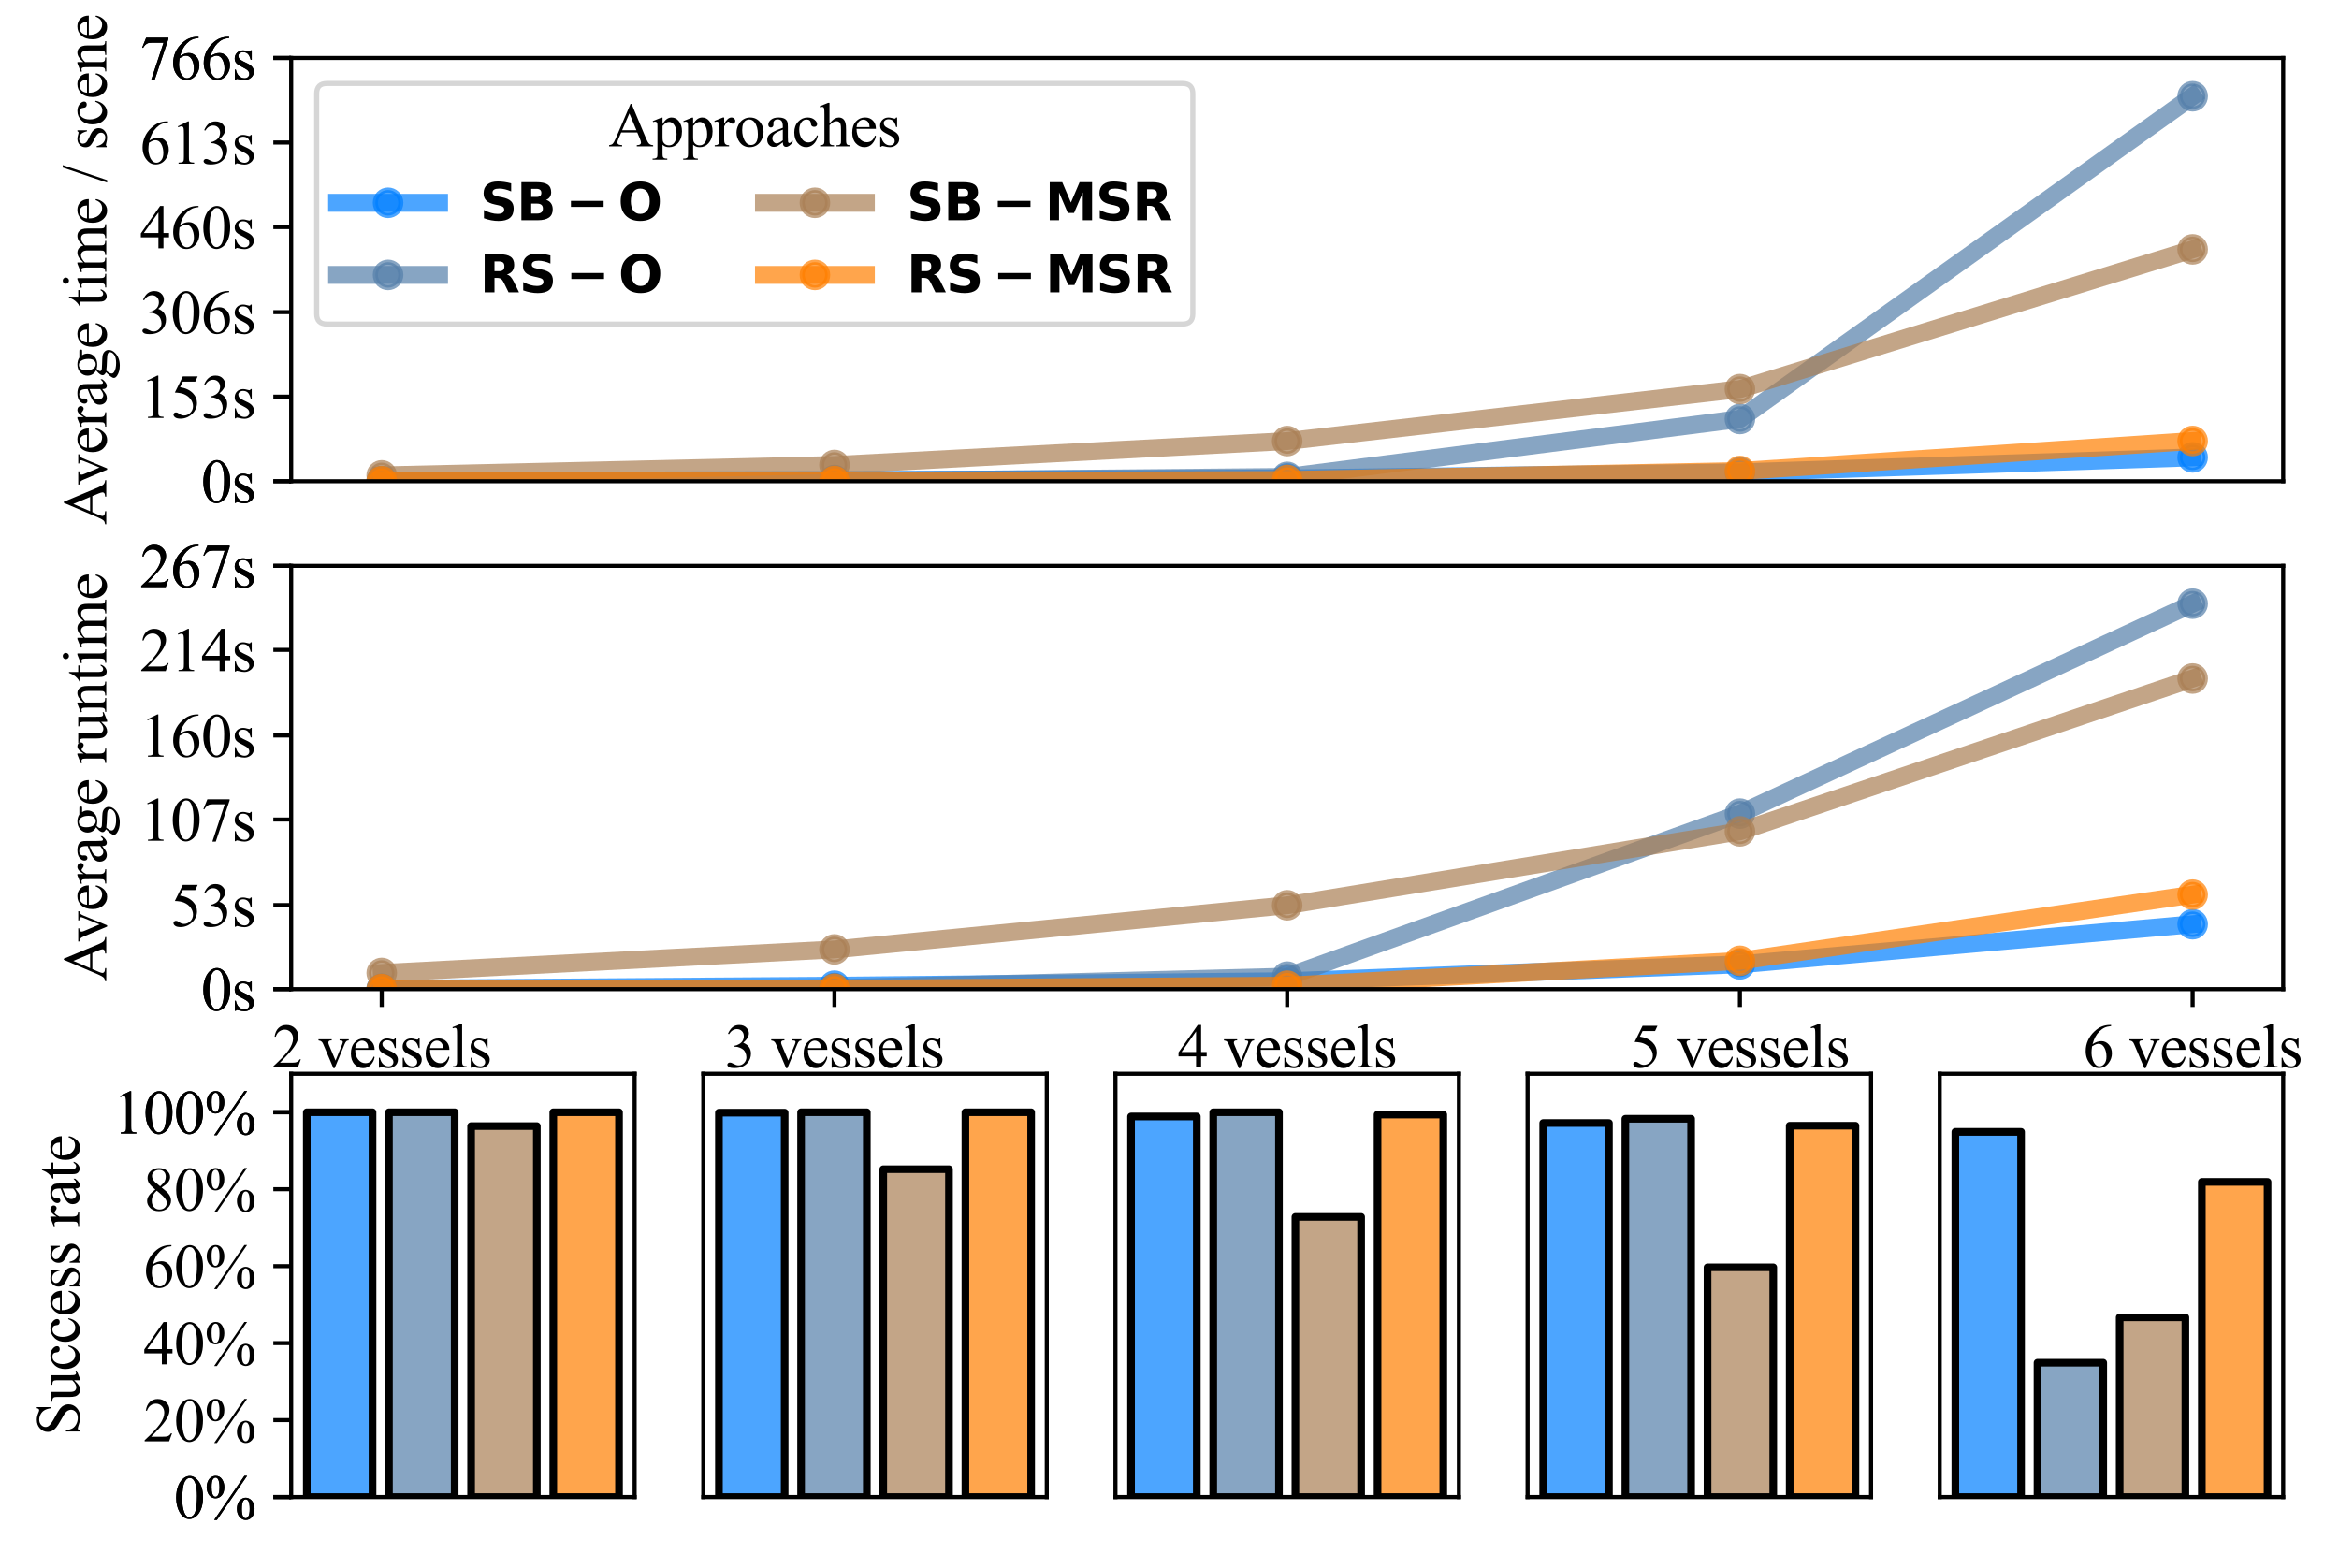 <?xml version="1.0" encoding="utf-8" standalone="no"?>
<!DOCTYPE svg PUBLIC "-//W3C//DTD SVG 1.1//EN"
  "http://www.w3.org/Graphics/SVG/1.1/DTD/svg11.dtd">
<svg xmlns:xlink="http://www.w3.org/1999/xlink" width="458.64pt" height="307.489pt" viewBox="0 0 458.64 307.489" xmlns="http://www.w3.org/2000/svg" version="1.1">
 <defs>
  <style type="text/css">*{stroke-linejoin: round; stroke-linecap: butt}</style>
 </defs>
 <g id="figure_1">
  <g id="patch_1">
   <path d="M 0 307.489 
L 458.64 307.489 
L 458.64 0 
L 0 0 
z
" style="fill: #ffffff"/>
  </g>
  <g id="axes_1">
   <g id="patch_2">
    <path d="M 57.095 94.363 
L 447.695 94.363 
L 447.695 11.366 
L 57.095 11.366 
z
" style="fill: #ffffff"/>
   </g>
   <g id="matplotlib.axis_1"/>
   <g id="matplotlib.axis_2">
    <g id="ytick_1">
     <g id="line2d_1">
      <defs>
       <path id="m905a106298" d="M 0 0 
L -3.5 0 
" style="stroke: #000000; stroke-width: 0.8"/>
      </defs>
      <g>
       <use xlink:href="#m905a106298" x="57.095" y="94.363" style="stroke: #000000; stroke-width: 0.8"/>
      </g>
     </g>
     <g id="text_1">
      <!-- 0s -->
      <g transform="translate(39.424 98.529) scale(0.12 -0.12)">
       <defs>
        <path id="TimesNewRomanPSMT-30" d="M 231 2094 
Q 231 2819 450 3342 
Q 669 3866 1031 4122 
Q 1313 4325 1613 4325 
Q 2100 4325 2488 3828 
Q 2972 3213 2972 2159 
Q 2972 1422 2759 906 
Q 2547 391 2217 158 
Q 1888 -75 1581 -75 
Q 975 -75 572 641 
Q 231 1244 231 2094 
z
M 844 2016 
Q 844 1141 1059 588 
Q 1238 122 1591 122 
Q 1759 122 1940 273 
Q 2122 425 2216 781 
Q 2359 1319 2359 2297 
Q 2359 3022 2209 3506 
Q 2097 3866 1919 4016 
Q 1791 4119 1609 4119 
Q 1397 4119 1231 3928 
Q 1006 3669 925 3112 
Q 844 2556 844 2016 
z
" transform="scale(0.016)"/>
        <path id="TimesNewRomanPSMT-73" d="M 2050 2947 
L 2050 1972 
L 1947 1972 
Q 1828 2431 1642 2597 
Q 1456 2763 1169 2763 
Q 950 2763 815 2647 
Q 681 2531 681 2391 
Q 681 2216 781 2091 
Q 878 1963 1175 1819 
L 1631 1597 
Q 2266 1288 2266 781 
Q 2266 391 1970 151 
Q 1675 -88 1309 -88 
Q 1047 -88 709 6 
Q 606 38 541 38 
Q 469 38 428 -44 
L 325 -44 
L 325 978 
L 428 978 
Q 516 541 762 319 
Q 1009 97 1316 97 
Q 1531 97 1667 223 
Q 1803 350 1803 528 
Q 1803 744 1651 891 
Q 1500 1038 1047 1263 
Q 594 1488 453 1669 
Q 313 1847 313 2119 
Q 313 2472 555 2709 
Q 797 2947 1181 2947 
Q 1350 2947 1591 2875 
Q 1750 2828 1803 2828 
Q 1853 2828 1881 2850 
Q 1909 2872 1947 2947 
L 2050 2947 
z
" transform="scale(0.016)"/>
       </defs>
       <use xlink:href="#TimesNewRomanPSMT-30"/>
       <use xlink:href="#TimesNewRomanPSMT-73" x="50"/>
      </g>
     </g>
    </g>
    <g id="ytick_2">
     <g id="line2d_2">
      <g>
       <use xlink:href="#m905a106298" x="57.095" y="11.366" style="stroke: #000000; stroke-width: 0.8"/>
      </g>
     </g>
     <g id="text_2">
      <!-- 766s -->
      <g transform="translate(27.424 15.533) scale(0.12 -0.12)">
       <defs>
        <path id="TimesNewRomanPSMT-37" d="M 644 4238 
L 2916 4238 
L 2916 4119 
L 1503 -88 
L 1153 -88 
L 2419 3728 
L 1253 3728 
Q 900 3728 750 3644 
Q 488 3500 328 3200 
L 238 3234 
L 644 4238 
z
" transform="scale(0.016)"/>
        <path id="TimesNewRomanPSMT-36" d="M 2869 4325 
L 2869 4209 
Q 2456 4169 2195 4045 
Q 1934 3922 1679 3669 
Q 1425 3416 1258 3105 
Q 1091 2794 978 2366 
Q 1428 2675 1881 2675 
Q 2316 2675 2634 2325 
Q 2953 1975 2953 1425 
Q 2953 894 2631 456 
Q 2244 -75 1606 -75 
Q 1172 -75 869 213 
Q 275 772 275 1663 
Q 275 2231 503 2743 
Q 731 3256 1154 3653 
Q 1578 4050 1965 4187 
Q 2353 4325 2688 4325 
L 2869 4325 
z
M 925 2138 
Q 869 1716 869 1456 
Q 869 1156 980 804 
Q 1091 453 1309 247 
Q 1469 100 1697 100 
Q 1969 100 2183 356 
Q 2397 613 2397 1088 
Q 2397 1622 2184 2012 
Q 1972 2403 1581 2403 
Q 1463 2403 1327 2353 
Q 1191 2303 925 2138 
z
" transform="scale(0.016)"/>
       </defs>
       <use xlink:href="#TimesNewRomanPSMT-37"/>
       <use xlink:href="#TimesNewRomanPSMT-36" x="50"/>
       <use xlink:href="#TimesNewRomanPSMT-36" x="100"/>
       <use xlink:href="#TimesNewRomanPSMT-73" x="150"/>
      </g>
     </g>
    </g>
    <g id="ytick_3">
     <g id="line2d_3">
      <g>
       <use xlink:href="#m905a106298" x="57.095" y="94.363" style="stroke: #000000; stroke-width: 0.8"/>
      </g>
     </g>
     <g id="text_3">
      <!-- 0s -->
      <g transform="translate(39.424 98.529) scale(0.12 -0.12)">
       <use xlink:href="#TimesNewRomanPSMT-30"/>
       <use xlink:href="#TimesNewRomanPSMT-73" x="50"/>
      </g>
     </g>
    </g>
    <g id="ytick_4">
     <g id="line2d_4">
      <g>
       <use xlink:href="#m905a106298" x="57.095" y="77.785" style="stroke: #000000; stroke-width: 0.8"/>
      </g>
     </g>
     <g id="text_4">
      <!-- 153s -->
      <g transform="translate(27.424 81.952) scale(0.12 -0.12)">
       <defs>
        <path id="TimesNewRomanPSMT-31" d="M 750 3822 
L 1781 4325 
L 1884 4325 
L 1884 747 
Q 1884 391 1914 303 
Q 1944 216 2037 169 
Q 2131 122 2419 116 
L 2419 0 
L 825 0 
L 825 116 
Q 1125 122 1212 167 
Q 1300 213 1334 289 
Q 1369 366 1369 747 
L 1369 3034 
Q 1369 3497 1338 3628 
Q 1316 3728 1258 3775 
Q 1200 3822 1119 3822 
Q 1003 3822 797 3725 
L 750 3822 
z
" transform="scale(0.016)"/>
        <path id="TimesNewRomanPSMT-35" d="M 2778 4238 
L 2534 3706 
L 1259 3706 
L 981 3138 
Q 1809 3016 2294 2522 
Q 2709 2097 2709 1522 
Q 2709 1188 2573 903 
Q 2438 619 2231 419 
Q 2025 219 1772 97 
Q 1413 -75 1034 -75 
Q 653 -75 479 54 
Q 306 184 306 341 
Q 306 428 378 495 
Q 450 563 559 563 
Q 641 563 702 538 
Q 763 513 909 409 
Q 1144 247 1384 247 
Q 1750 247 2026 523 
Q 2303 800 2303 1197 
Q 2303 1581 2056 1914 
Q 1809 2247 1375 2428 
Q 1034 2569 447 2591 
L 1259 4238 
L 2778 4238 
z
" transform="scale(0.016)"/>
        <path id="TimesNewRomanPSMT-33" d="M 325 3431 
Q 506 3859 782 4092 
Q 1059 4325 1472 4325 
Q 1981 4325 2253 3994 
Q 2459 3747 2459 3466 
Q 2459 3003 1878 2509 
Q 2269 2356 2469 2072 
Q 2669 1788 2669 1403 
Q 2669 853 2319 450 
Q 1863 -75 997 -75 
Q 569 -75 414 31 
Q 259 138 259 259 
Q 259 350 332 419 
Q 406 488 509 488 
Q 588 488 669 463 
Q 722 447 909 348 
Q 1097 250 1169 231 
Q 1284 197 1416 197 
Q 1734 197 1970 444 
Q 2206 691 2206 1028 
Q 2206 1275 2097 1509 
Q 2016 1684 1919 1775 
Q 1784 1900 1550 2001 
Q 1316 2103 1072 2103 
L 972 2103 
L 972 2197 
Q 1219 2228 1467 2375 
Q 1716 2522 1828 2728 
Q 1941 2934 1941 3181 
Q 1941 3503 1739 3701 
Q 1538 3900 1238 3900 
Q 753 3900 428 3381 
L 325 3431 
z
" transform="scale(0.016)"/>
       </defs>
       <use xlink:href="#TimesNewRomanPSMT-31"/>
       <use xlink:href="#TimesNewRomanPSMT-35" x="50"/>
       <use xlink:href="#TimesNewRomanPSMT-33" x="100"/>
       <use xlink:href="#TimesNewRomanPSMT-73" x="150"/>
      </g>
     </g>
    </g>
    <g id="ytick_5">
     <g id="line2d_5">
      <g>
       <use xlink:href="#m905a106298" x="57.095" y="61.208" style="stroke: #000000; stroke-width: 0.8"/>
      </g>
     </g>
     <g id="text_5">
      <!-- 306s -->
      <g transform="translate(27.424 65.374) scale(0.12 -0.12)">
       <use xlink:href="#TimesNewRomanPSMT-33"/>
       <use xlink:href="#TimesNewRomanPSMT-30" x="50"/>
       <use xlink:href="#TimesNewRomanPSMT-36" x="100"/>
       <use xlink:href="#TimesNewRomanPSMT-73" x="150"/>
      </g>
     </g>
    </g>
    <g id="ytick_6">
     <g id="line2d_6">
      <g>
       <use xlink:href="#m905a106298" x="57.095" y="44.522" style="stroke: #000000; stroke-width: 0.8"/>
      </g>
     </g>
     <g id="text_6">
      <!-- 460s -->
      <g transform="translate(27.424 48.688) scale(0.12 -0.12)">
       <defs>
        <path id="TimesNewRomanPSMT-34" d="M 2978 1563 
L 2978 1119 
L 2409 1119 
L 2409 0 
L 1894 0 
L 1894 1119 
L 100 1119 
L 100 1519 
L 2066 4325 
L 2409 4325 
L 2409 1563 
L 2978 1563 
z
M 1894 1563 
L 1894 3666 
L 406 1563 
L 1894 1563 
z
" transform="scale(0.016)"/>
       </defs>
       <use xlink:href="#TimesNewRomanPSMT-34"/>
       <use xlink:href="#TimesNewRomanPSMT-36" x="50"/>
       <use xlink:href="#TimesNewRomanPSMT-30" x="100"/>
       <use xlink:href="#TimesNewRomanPSMT-73" x="150"/>
      </g>
     </g>
    </g>
    <g id="ytick_7">
     <g id="line2d_7">
      <g>
       <use xlink:href="#m905a106298" x="57.095" y="27.944" style="stroke: #000000; stroke-width: 0.8"/>
      </g>
     </g>
     <g id="text_7">
      <!-- 613s -->
      <g transform="translate(27.424 32.11) scale(0.12 -0.12)">
       <use xlink:href="#TimesNewRomanPSMT-36"/>
       <use xlink:href="#TimesNewRomanPSMT-31" x="50"/>
       <use xlink:href="#TimesNewRomanPSMT-33" x="100"/>
       <use xlink:href="#TimesNewRomanPSMT-73" x="150"/>
      </g>
     </g>
    </g>
    <g id="ytick_8">
     <g id="line2d_8">
      <g>
       <use xlink:href="#m905a106298" x="57.095" y="11.366" style="stroke: #000000; stroke-width: 0.8"/>
      </g>
     </g>
     <g id="text_8">
      <!-- 766s -->
      <g transform="translate(27.424 15.533) scale(0.12 -0.12)">
       <use xlink:href="#TimesNewRomanPSMT-37"/>
       <use xlink:href="#TimesNewRomanPSMT-36" x="50"/>
       <use xlink:href="#TimesNewRomanPSMT-36" x="100"/>
       <use xlink:href="#TimesNewRomanPSMT-73" x="150"/>
      </g>
     </g>
    </g>
    <g id="text_9">
     <!-- Average time / scene -->
     <g transform="translate(20.835 102.9) rotate(-90) scale(0.12 -0.12)">
      <defs>
       <path id="TimesNewRomanPSMT-41" d="M 2928 1419 
L 1288 1419 
L 1000 750 
Q 894 503 894 381 
Q 894 284 986 211 
Q 1078 138 1384 116 
L 1384 0 
L 50 0 
L 50 116 
Q 316 163 394 238 
Q 553 388 747 847 
L 2238 4334 
L 2347 4334 
L 3822 809 
Q 4000 384 4145 257 
Q 4291 131 4550 116 
L 4550 0 
L 2878 0 
L 2878 116 
Q 3131 128 3220 200 
Q 3309 272 3309 375 
Q 3309 513 3184 809 
L 2928 1419 
z
M 2841 1650 
L 2122 3363 
L 1384 1650 
L 2841 1650 
z
" transform="scale(0.016)"/>
       <path id="TimesNewRomanPSMT-76" d="M 53 2863 
L 1400 2863 
L 1400 2747 
L 1313 2747 
Q 1191 2747 1127 2687 
Q 1063 2628 1063 2528 
Q 1063 2419 1128 2269 
L 1794 688 
L 2463 2328 
Q 2534 2503 2534 2594 
Q 2534 2638 2509 2666 
Q 2475 2713 2422 2730 
Q 2369 2747 2206 2747 
L 2206 2863 
L 3141 2863 
L 3141 2747 
Q 2978 2734 2916 2681 
Q 2806 2588 2719 2369 
L 1703 -88 
L 1575 -88 
L 553 2328 
Q 484 2497 421 2570 
Q 359 2644 263 2694 
Q 209 2722 53 2747 
L 53 2863 
z
" transform="scale(0.016)"/>
       <path id="TimesNewRomanPSMT-65" d="M 681 1784 
Q 678 1147 991 784 
Q 1303 422 1725 422 
Q 2006 422 2214 576 
Q 2422 731 2563 1106 
L 2659 1044 
Q 2594 616 2278 264 
Q 1963 -88 1488 -88 
Q 972 -88 605 314 
Q 238 716 238 1394 
Q 238 2128 614 2539 
Q 991 2950 1559 2950 
Q 2041 2950 2350 2633 
Q 2659 2316 2659 1784 
L 681 1784 
z
M 681 1966 
L 2006 1966 
Q 1991 2241 1941 2353 
Q 1863 2528 1708 2628 
Q 1553 2728 1384 2728 
Q 1125 2728 920 2526 
Q 716 2325 681 1966 
z
" transform="scale(0.016)"/>
       <path id="TimesNewRomanPSMT-72" d="M 1038 2947 
L 1038 2303 
Q 1397 2947 1775 2947 
Q 1947 2947 2059 2842 
Q 2172 2738 2172 2600 
Q 2172 2478 2090 2393 
Q 2009 2309 1897 2309 
Q 1788 2309 1652 2417 
Q 1516 2525 1450 2525 
Q 1394 2525 1328 2463 
Q 1188 2334 1038 2041 
L 1038 669 
Q 1038 431 1097 309 
Q 1138 225 1241 169 
Q 1344 113 1538 113 
L 1538 0 
L 72 0 
L 72 113 
Q 291 113 397 181 
Q 475 231 506 341 
Q 522 394 522 644 
L 522 1753 
Q 522 2253 501 2348 
Q 481 2444 426 2487 
Q 372 2531 291 2531 
Q 194 2531 72 2484 
L 41 2597 
L 906 2947 
L 1038 2947 
z
" transform="scale(0.016)"/>
       <path id="TimesNewRomanPSMT-61" d="M 1822 413 
Q 1381 72 1269 19 
Q 1100 -59 909 -59 
Q 613 -59 420 144 
Q 228 347 228 678 
Q 228 888 322 1041 
Q 450 1253 767 1440 
Q 1084 1628 1822 1897 
L 1822 2009 
Q 1822 2438 1686 2597 
Q 1550 2756 1291 2756 
Q 1094 2756 978 2650 
Q 859 2544 859 2406 
L 866 2225 
Q 866 2081 792 2003 
Q 719 1925 600 1925 
Q 484 1925 411 2006 
Q 338 2088 338 2228 
Q 338 2497 613 2722 
Q 888 2947 1384 2947 
Q 1766 2947 2009 2819 
Q 2194 2722 2281 2516 
Q 2338 2381 2338 1966 
L 2338 994 
Q 2338 584 2353 492 
Q 2369 400 2405 369 
Q 2441 338 2488 338 
Q 2538 338 2575 359 
Q 2641 400 2828 588 
L 2828 413 
Q 2478 -56 2159 -56 
Q 2006 -56 1915 50 
Q 1825 156 1822 413 
z
M 1822 616 
L 1822 1706 
Q 1350 1519 1213 1441 
Q 966 1303 859 1153 
Q 753 1003 753 825 
Q 753 600 887 451 
Q 1022 303 1197 303 
Q 1434 303 1822 616 
z
" transform="scale(0.016)"/>
       <path id="TimesNewRomanPSMT-67" d="M 966 1044 
Q 703 1172 562 1401 
Q 422 1631 422 1909 
Q 422 2334 742 2640 
Q 1063 2947 1563 2947 
Q 1972 2947 2272 2747 
L 2878 2747 
Q 3013 2747 3034 2739 
Q 3056 2731 3066 2713 
Q 3084 2684 3084 2613 
Q 3084 2531 3069 2500 
Q 3059 2484 3036 2475 
Q 3013 2466 2878 2466 
L 2506 2466 
Q 2681 2241 2681 1891 
Q 2681 1491 2375 1206 
Q 2069 922 1553 922 
Q 1341 922 1119 984 
Q 981 866 932 777 
Q 884 688 884 625 
Q 884 572 936 522 
Q 988 472 1138 450 
Q 1225 438 1575 428 
Q 2219 413 2409 384 
Q 2700 344 2873 169 
Q 3047 -6 3047 -263 
Q 3047 -616 2716 -925 
Q 2228 -1381 1444 -1381 
Q 841 -1381 425 -1109 
Q 191 -953 191 -784 
Q 191 -709 225 -634 
Q 278 -519 444 -313 
Q 466 -284 763 25 
Q 600 122 533 198 
Q 466 275 466 372 
Q 466 481 555 628 
Q 644 775 966 1044 
z
M 1509 2797 
Q 1278 2797 1122 2612 
Q 966 2428 966 2047 
Q 966 1553 1178 1281 
Q 1341 1075 1591 1075 
Q 1828 1075 1981 1253 
Q 2134 1431 2134 1813 
Q 2134 2309 1919 2591 
Q 1759 2797 1509 2797 
z
M 934 0 
Q 788 -159 713 -296 
Q 638 -434 638 -550 
Q 638 -700 819 -813 
Q 1131 -1006 1722 -1006 
Q 2284 -1006 2551 -807 
Q 2819 -609 2819 -384 
Q 2819 -222 2659 -153 
Q 2497 -84 2016 -72 
Q 1313 -53 934 0 
z
" transform="scale(0.016)"/>
       <path id="TimesNewRomanPSMT-20" transform="scale(0.016)"/>
       <path id="TimesNewRomanPSMT-74" d="M 1031 3803 
L 1031 2863 
L 1700 2863 
L 1700 2644 
L 1031 2644 
L 1031 788 
Q 1031 509 1111 412 
Q 1191 316 1316 316 
Q 1419 316 1516 380 
Q 1613 444 1666 569 
L 1788 569 
Q 1678 263 1478 108 
Q 1278 -47 1066 -47 
Q 922 -47 784 33 
Q 647 113 581 261 
Q 516 409 516 719 
L 516 2644 
L 63 2644 
L 63 2747 
Q 234 2816 414 2980 
Q 594 3144 734 3369 
Q 806 3488 934 3803 
L 1031 3803 
z
" transform="scale(0.016)"/>
       <path id="TimesNewRomanPSMT-69" d="M 928 4444 
Q 1059 4444 1151 4351 
Q 1244 4259 1244 4128 
Q 1244 3997 1151 3903 
Q 1059 3809 928 3809 
Q 797 3809 703 3903 
Q 609 3997 609 4128 
Q 609 4259 701 4351 
Q 794 4444 928 4444 
z
M 1188 2947 
L 1188 647 
Q 1188 378 1227 289 
Q 1266 200 1342 156 
Q 1419 113 1622 113 
L 1622 0 
L 231 0 
L 231 113 
Q 441 113 512 153 
Q 584 194 626 287 
Q 669 381 669 647 
L 669 1750 
Q 669 2216 641 2353 
Q 619 2453 572 2492 
Q 525 2531 444 2531 
Q 356 2531 231 2484 
L 188 2597 
L 1050 2947 
L 1188 2947 
z
" transform="scale(0.016)"/>
       <path id="TimesNewRomanPSMT-6d" d="M 1050 2338 
Q 1363 2650 1419 2697 
Q 1559 2816 1721 2881 
Q 1884 2947 2044 2947 
Q 2313 2947 2506 2790 
Q 2700 2634 2766 2338 
Q 3088 2713 3309 2830 
Q 3531 2947 3766 2947 
Q 3994 2947 4170 2830 
Q 4347 2713 4450 2447 
Q 4519 2266 4519 1878 
L 4519 647 
Q 4519 378 4559 278 
Q 4591 209 4675 161 
Q 4759 113 4950 113 
L 4950 0 
L 3538 0 
L 3538 113 
L 3597 113 
Q 3781 113 3884 184 
Q 3956 234 3988 344 
Q 4000 397 4000 647 
L 4000 1878 
Q 4000 2228 3916 2372 
Q 3794 2572 3525 2572 
Q 3359 2572 3192 2489 
Q 3025 2406 2788 2181 
L 2781 2147 
L 2788 2013 
L 2788 647 
Q 2788 353 2820 281 
Q 2853 209 2943 161 
Q 3034 113 3253 113 
L 3253 0 
L 1806 0 
L 1806 113 
Q 2044 113 2133 169 
Q 2222 225 2256 338 
Q 2272 391 2272 647 
L 2272 1878 
Q 2272 2228 2169 2381 
Q 2031 2581 1784 2581 
Q 1616 2581 1450 2491 
Q 1191 2353 1050 2181 
L 1050 647 
Q 1050 366 1089 281 
Q 1128 197 1204 155 
Q 1281 113 1516 113 
L 1516 0 
L 100 0 
L 100 113 
Q 297 113 375 155 
Q 453 197 493 289 
Q 534 381 534 647 
L 534 1741 
Q 534 2213 506 2350 
Q 484 2453 437 2492 
Q 391 2531 309 2531 
Q 222 2531 100 2484 
L 53 2597 
L 916 2947 
L 1050 2947 
L 1050 2338 
z
" transform="scale(0.016)"/>
       <path id="TimesNewRomanPSMT-2f" d="M 1794 4444 
L 259 -88 
L 9 -88 
L 1544 4444 
L 1794 4444 
z
" transform="scale(0.016)"/>
       <path id="TimesNewRomanPSMT-63" d="M 2631 1088 
Q 2516 522 2178 217 
Q 1841 -88 1431 -88 
Q 944 -88 581 321 
Q 219 731 219 1428 
Q 219 2103 620 2525 
Q 1022 2947 1584 2947 
Q 2006 2947 2278 2723 
Q 2550 2500 2550 2259 
Q 2550 2141 2473 2067 
Q 2397 1994 2259 1994 
Q 2075 1994 1981 2113 
Q 1928 2178 1911 2362 
Q 1894 2547 1784 2644 
Q 1675 2738 1481 2738 
Q 1169 2738 978 2506 
Q 725 2200 725 1697 
Q 725 1184 976 792 
Q 1228 400 1656 400 
Q 1963 400 2206 609 
Q 2378 753 2541 1131 
L 2631 1088 
z
" transform="scale(0.016)"/>
       <path id="TimesNewRomanPSMT-6e" d="M 1034 2341 
Q 1538 2947 1994 2947 
Q 2228 2947 2397 2830 
Q 2566 2713 2666 2444 
Q 2734 2256 2734 1869 
L 2734 647 
Q 2734 375 2778 278 
Q 2813 200 2889 156 
Q 2966 113 3172 113 
L 3172 0 
L 1756 0 
L 1756 113 
L 1816 113 
Q 2016 113 2095 173 
Q 2175 234 2206 353 
Q 2219 400 2219 647 
L 2219 1819 
Q 2219 2209 2117 2386 
Q 2016 2563 1775 2563 
Q 1403 2563 1034 2156 
L 1034 647 
Q 1034 356 1069 288 
Q 1113 197 1189 155 
Q 1266 113 1500 113 
L 1500 0 
L 84 0 
L 84 113 
L 147 113 
Q 366 113 442 223 
Q 519 334 519 647 
L 519 1709 
Q 519 2225 495 2337 
Q 472 2450 423 2490 
Q 375 2531 294 2531 
Q 206 2531 84 2484 
L 38 2597 
L 900 2947 
L 1034 2947 
L 1034 2341 
z
" transform="scale(0.016)"/>
      </defs>
      <use xlink:href="#TimesNewRomanPSMT-41"/>
      <use xlink:href="#TimesNewRomanPSMT-76" x="64.842"/>
      <use xlink:href="#TimesNewRomanPSMT-65" x="114.842"/>
      <use xlink:href="#TimesNewRomanPSMT-72" x="159.227"/>
      <use xlink:href="#TimesNewRomanPSMT-61" x="192.527"/>
      <use xlink:href="#TimesNewRomanPSMT-67" x="236.912"/>
      <use xlink:href="#TimesNewRomanPSMT-65" x="286.912"/>
      <use xlink:href="#TimesNewRomanPSMT-20" x="331.297"/>
      <use xlink:href="#TimesNewRomanPSMT-74" x="356.297"/>
      <use xlink:href="#TimesNewRomanPSMT-69" x="384.08"/>
      <use xlink:href="#TimesNewRomanPSMT-6d" x="411.863"/>
      <use xlink:href="#TimesNewRomanPSMT-65" x="489.646"/>
      <use xlink:href="#TimesNewRomanPSMT-20" x="534.031"/>
      <use xlink:href="#TimesNewRomanPSMT-2f" x="559.031"/>
      <use xlink:href="#TimesNewRomanPSMT-20" x="586.814"/>
      <use xlink:href="#TimesNewRomanPSMT-73" x="611.814"/>
      <use xlink:href="#TimesNewRomanPSMT-63" x="650.73"/>
      <use xlink:href="#TimesNewRomanPSMT-65" x="695.115"/>
      <use xlink:href="#TimesNewRomanPSMT-6e" x="739.5"/>
      <use xlink:href="#TimesNewRomanPSMT-65" x="789.5"/>
     </g>
    </g>
   </g>
   <g id="line2d_9">
    <path d="M 74.85 94.336 
L 163.622 94.128 
L 252.395 93.814 
L 341.168 92.621 
L 429.94 89.689 
" clip-path="url(#pef42b22c0f)" style="fill: none; stroke: #0080ff; stroke-opacity: 0.7; stroke-width: 3.5; stroke-linecap: square"/>
    <defs>
     <path id="m7cd4c6277d" d="M 0 2.5 
C 0.663 2.5 1.299 2.237 1.768 1.768 
C 2.237 1.299 2.5 0.663 2.5 0 
C 2.5 -0.663 2.237 -1.299 1.768 -1.768 
C 1.299 -2.237 0.663 -2.5 0 -2.5 
C -0.663 -2.5 -1.299 -2.237 -1.768 -1.768 
C -2.237 -1.299 -2.5 -0.663 -2.5 0 
C -2.5 0.663 -2.237 1.299 -1.768 1.768 
C -1.299 2.237 -0.663 2.5 0 2.5 
z
" style="stroke: #0080ff; stroke-opacity: 0.7"/>
    </defs>
    <g clip-path="url(#pef42b22c0f)">
     <use xlink:href="#m7cd4c6277d" x="74.85" y="94.336" style="fill: #0080ff; fill-opacity: 0.7; stroke: #0080ff; stroke-opacity: 0.7"/>
     <use xlink:href="#m7cd4c6277d" x="163.622" y="94.128" style="fill: #0080ff; fill-opacity: 0.7; stroke: #0080ff; stroke-opacity: 0.7"/>
     <use xlink:href="#m7cd4c6277d" x="252.395" y="93.814" style="fill: #0080ff; fill-opacity: 0.7; stroke: #0080ff; stroke-opacity: 0.7"/>
     <use xlink:href="#m7cd4c6277d" x="341.168" y="92.621" style="fill: #0080ff; fill-opacity: 0.7; stroke: #0080ff; stroke-opacity: 0.7"/>
     <use xlink:href="#m7cd4c6277d" x="429.94" y="89.689" style="fill: #0080ff; fill-opacity: 0.7; stroke: #0080ff; stroke-opacity: 0.7"/>
    </g>
   </g>
   <g id="line2d_10">
    <path d="M 74.85 94.356 
L 163.622 94.295 
L 252.395 93.511 
L 341.168 82.16 
L 429.94 18.875 
" clip-path="url(#pef42b22c0f)" style="fill: none; stroke: #5580aa; stroke-opacity: 0.7; stroke-width: 3.5; stroke-linecap: square"/>
    <defs>
     <path id="m4bf7267f6b" d="M 0 2.5 
C 0.663 2.5 1.299 2.237 1.768 1.768 
C 2.237 1.299 2.5 0.663 2.5 0 
C 2.5 -0.663 2.237 -1.299 1.768 -1.768 
C 1.299 -2.237 0.663 -2.5 0 -2.5 
C -0.663 -2.5 -1.299 -2.237 -1.768 -1.768 
C -2.237 -1.299 -2.5 -0.663 -2.5 0 
C -2.5 0.663 -2.237 1.299 -1.768 1.768 
C -1.299 2.237 -0.663 2.5 0 2.5 
z
" style="stroke: #5580aa; stroke-opacity: 0.7"/>
    </defs>
    <g clip-path="url(#pef42b22c0f)">
     <use xlink:href="#m4bf7267f6b" x="74.85" y="94.356" style="fill: #5580aa; fill-opacity: 0.7; stroke: #5580aa; stroke-opacity: 0.7"/>
     <use xlink:href="#m4bf7267f6b" x="163.622" y="94.295" style="fill: #5580aa; fill-opacity: 0.7; stroke: #5580aa; stroke-opacity: 0.7"/>
     <use xlink:href="#m4bf7267f6b" x="252.395" y="93.511" style="fill: #5580aa; fill-opacity: 0.7; stroke: #5580aa; stroke-opacity: 0.7"/>
     <use xlink:href="#m4bf7267f6b" x="341.168" y="82.16" style="fill: #5580aa; fill-opacity: 0.7; stroke: #5580aa; stroke-opacity: 0.7"/>
     <use xlink:href="#m4bf7267f6b" x="429.94" y="18.875" style="fill: #5580aa; fill-opacity: 0.7; stroke: #5580aa; stroke-opacity: 0.7"/>
    </g>
   </g>
   <g id="line2d_11">
    <path d="M 74.85 93.218 
L 163.622 91.179 
L 252.395 86.491 
L 341.168 76.302 
L 429.94 48.9 
" clip-path="url(#pef42b22c0f)" style="fill: none; stroke: #aa8055; stroke-opacity: 0.7; stroke-width: 3.5; stroke-linecap: square"/>
    <defs>
     <path id="mc842bdedcb" d="M 0 2.5 
C 0.663 2.5 1.299 2.237 1.768 1.768 
C 2.237 1.299 2.5 0.663 2.5 0 
C 2.5 -0.663 2.237 -1.299 1.768 -1.768 
C 1.299 -2.237 0.663 -2.5 0 -2.5 
C -0.663 -2.5 -1.299 -2.237 -1.768 -1.768 
C -2.237 -1.299 -2.5 -0.663 -2.5 0 
C -2.5 0.663 -2.237 1.299 -1.768 1.768 
C -1.299 2.237 -0.663 2.5 0 2.5 
z
" style="stroke: #aa8055; stroke-opacity: 0.7"/>
    </defs>
    <g clip-path="url(#pef42b22c0f)">
     <use xlink:href="#mc842bdedcb" x="74.85" y="93.218" style="fill: #aa8055; fill-opacity: 0.7; stroke: #aa8055; stroke-opacity: 0.7"/>
     <use xlink:href="#mc842bdedcb" x="163.622" y="91.179" style="fill: #aa8055; fill-opacity: 0.7; stroke: #aa8055; stroke-opacity: 0.7"/>
     <use xlink:href="#mc842bdedcb" x="252.395" y="86.491" style="fill: #aa8055; fill-opacity: 0.7; stroke: #aa8055; stroke-opacity: 0.7"/>
     <use xlink:href="#mc842bdedcb" x="341.168" y="76.302" style="fill: #aa8055; fill-opacity: 0.7; stroke: #aa8055; stroke-opacity: 0.7"/>
     <use xlink:href="#mc842bdedcb" x="429.94" y="48.9" style="fill: #aa8055; fill-opacity: 0.7; stroke: #aa8055; stroke-opacity: 0.7"/>
    </g>
   </g>
   <g id="line2d_12">
    <path d="M 74.85 94.361 
L 163.622 94.34 
L 252.395 94.125 
L 341.168 92.358 
L 429.94 86.478 
" clip-path="url(#pef42b22c0f)" style="fill: none; stroke: #ff8000; stroke-opacity: 0.7; stroke-width: 3.5; stroke-linecap: square"/>
    <defs>
     <path id="m39c3d063af" d="M 0 2.5 
C 0.663 2.5 1.299 2.237 1.768 1.768 
C 2.237 1.299 2.5 0.663 2.5 0 
C 2.5 -0.663 2.237 -1.299 1.768 -1.768 
C 1.299 -2.237 0.663 -2.5 0 -2.5 
C -0.663 -2.5 -1.299 -2.237 -1.768 -1.768 
C -2.237 -1.299 -2.5 -0.663 -2.5 0 
C -2.5 0.663 -2.237 1.299 -1.768 1.768 
C -1.299 2.237 -0.663 2.5 0 2.5 
z
" style="stroke: #ff8000; stroke-opacity: 0.7"/>
    </defs>
    <g clip-path="url(#pef42b22c0f)">
     <use xlink:href="#m39c3d063af" x="74.85" y="94.361" style="fill: #ff8000; fill-opacity: 0.7; stroke: #ff8000; stroke-opacity: 0.7"/>
     <use xlink:href="#m39c3d063af" x="163.622" y="94.34" style="fill: #ff8000; fill-opacity: 0.7; stroke: #ff8000; stroke-opacity: 0.7"/>
     <use xlink:href="#m39c3d063af" x="252.395" y="94.125" style="fill: #ff8000; fill-opacity: 0.7; stroke: #ff8000; stroke-opacity: 0.7"/>
     <use xlink:href="#m39c3d063af" x="341.168" y="92.358" style="fill: #ff8000; fill-opacity: 0.7; stroke: #ff8000; stroke-opacity: 0.7"/>
     <use xlink:href="#m39c3d063af" x="429.94" y="86.478" style="fill: #ff8000; fill-opacity: 0.7; stroke: #ff8000; stroke-opacity: 0.7"/>
    </g>
   </g>
   <g id="patch_3">
    <path d="M 57.095 94.363 
L 57.095 11.366 
" style="fill: none; stroke: #000000; stroke-width: 0.8; stroke-linejoin: miter; stroke-linecap: square"/>
   </g>
   <g id="patch_4">
    <path d="M 447.695 94.363 
L 447.695 11.366 
" style="fill: none; stroke: #000000; stroke-width: 0.8; stroke-linejoin: miter; stroke-linecap: square"/>
   </g>
   <g id="patch_5">
    <path d="M 57.095 94.363 
L 447.695 94.363 
" style="fill: none; stroke: #000000; stroke-width: 0.8; stroke-linejoin: miter; stroke-linecap: square"/>
   </g>
   <g id="patch_6">
    <path d="M 57.095 11.366 
L 447.695 11.366 
" style="fill: none; stroke: #000000; stroke-width: 0.8; stroke-linejoin: miter; stroke-linecap: square"/>
   </g>
   <g id="legend_1">
    <g id="patch_7">
     <path d="M 64.095 63.544 
L 231.895 63.544 
Q 233.895 63.544 233.895 61.544 
L 233.895 18.366 
Q 233.895 16.366 231.895 16.366 
L 64.095 16.366 
Q 62.095 16.366 62.095 18.366 
L 62.095 61.544 
Q 62.095 63.544 64.095 63.544 
z
" style="fill: #ffffff; opacity: 0.8; stroke: #cccccc; stroke-linejoin: miter"/>
    </g>
    <g id="text_10">
     <!-- Approaches -->
     <g transform="translate(119.338 28.699) scale(0.12 -0.12)">
      <defs>
       <path id="TimesNewRomanPSMT-70" d="M -6 2578 
L 875 2934 
L 994 2934 
L 994 2266 
Q 1216 2644 1439 2795 
Q 1663 2947 1909 2947 
Q 2341 2947 2628 2609 
Q 2981 2197 2981 1534 
Q 2981 794 2556 309 
Q 2206 -88 1675 -88 
Q 1444 -88 1275 -22 
Q 1150 25 994 166 
L 994 -706 
Q 994 -1000 1030 -1079 
Q 1066 -1159 1155 -1206 
Q 1244 -1253 1478 -1253 
L 1478 -1369 
L -22 -1369 
L -22 -1253 
L 56 -1253 
Q 228 -1256 350 -1188 
Q 409 -1153 442 -1076 
Q 475 -1000 475 -688 
L 475 2019 
Q 475 2297 450 2372 
Q 425 2447 370 2484 
Q 316 2522 222 2522 
Q 147 2522 31 2478 
L -6 2578 
z
M 994 2081 
L 994 1013 
Q 994 666 1022 556 
Q 1066 375 1236 237 
Q 1406 100 1666 100 
Q 1978 100 2172 344 
Q 2425 663 2425 1241 
Q 2425 1897 2138 2250 
Q 1938 2494 1663 2494 
Q 1513 2494 1366 2419 
Q 1253 2363 994 2081 
z
" transform="scale(0.016)"/>
       <path id="TimesNewRomanPSMT-6f" d="M 1600 2947 
Q 2250 2947 2644 2453 
Q 2978 2031 2978 1484 
Q 2978 1100 2793 706 
Q 2609 313 2286 112 
Q 1963 -88 1566 -88 
Q 919 -88 538 428 
Q 216 863 216 1403 
Q 216 1797 411 2186 
Q 606 2575 925 2761 
Q 1244 2947 1600 2947 
z
M 1503 2744 
Q 1338 2744 1170 2645 
Q 1003 2547 900 2300 
Q 797 2053 797 1666 
Q 797 1041 1045 587 
Q 1294 134 1700 134 
Q 2003 134 2200 384 
Q 2397 634 2397 1244 
Q 2397 2006 2069 2444 
Q 1847 2744 1503 2744 
z
" transform="scale(0.016)"/>
       <path id="TimesNewRomanPSMT-68" d="M 1041 4444 
L 1041 2350 
Q 1388 2731 1591 2839 
Q 1794 2947 1997 2947 
Q 2241 2947 2416 2812 
Q 2591 2678 2675 2391 
Q 2734 2191 2734 1659 
L 2734 647 
Q 2734 375 2778 275 
Q 2809 200 2884 156 
Q 2959 113 3159 113 
L 3159 0 
L 1753 0 
L 1753 113 
L 1819 113 
Q 2019 113 2097 173 
Q 2175 234 2206 353 
Q 2216 403 2216 647 
L 2216 1659 
Q 2216 2128 2167 2275 
Q 2119 2422 2012 2495 
Q 1906 2569 1756 2569 
Q 1603 2569 1437 2487 
Q 1272 2406 1041 2159 
L 1041 647 
Q 1041 353 1073 281 
Q 1106 209 1195 161 
Q 1284 113 1503 113 
L 1503 0 
L 84 0 
L 84 113 
Q 275 113 384 172 
Q 447 203 484 290 
Q 522 378 522 647 
L 522 3238 
Q 522 3728 498 3840 
Q 475 3953 426 3993 
Q 378 4034 297 4034 
Q 231 4034 84 3984 
L 41 4094 
L 897 4444 
L 1041 4444 
z
" transform="scale(0.016)"/>
      </defs>
      <use xlink:href="#TimesNewRomanPSMT-41"/>
      <use xlink:href="#TimesNewRomanPSMT-70" x="72.217"/>
      <use xlink:href="#TimesNewRomanPSMT-70" x="122.217"/>
      <use xlink:href="#TimesNewRomanPSMT-72" x="172.217"/>
      <use xlink:href="#TimesNewRomanPSMT-6f" x="205.518"/>
      <use xlink:href="#TimesNewRomanPSMT-61" x="255.518"/>
      <use xlink:href="#TimesNewRomanPSMT-63" x="299.902"/>
      <use xlink:href="#TimesNewRomanPSMT-68" x="344.287"/>
      <use xlink:href="#TimesNewRomanPSMT-65" x="394.287"/>
      <use xlink:href="#TimesNewRomanPSMT-73" x="438.672"/>
     </g>
    </g>
    <g id="line2d_13">
     <path d="M 66.095 39.766 
L 76.095 39.766 
L 86.095 39.766 
" style="fill: none; stroke: #0080ff; stroke-opacity: 0.7; stroke-width: 3.5; stroke-linecap: square"/>
     <g>
      <use xlink:href="#m7cd4c6277d" x="76.095" y="39.766" style="fill: #0080ff; fill-opacity: 0.7; stroke: #0080ff; stroke-opacity: 0.7"/>
     </g>
    </g>
    <g id="text_11">
     <!-- $\bf{SB-O}$ -->
     <g transform="translate(94.095 43.266) scale(0.1 -0.1)">
      <defs>
       <path id="DejaVuSans-Bold-53" d="M 3834 4519 
L 3834 3531 
Q 3450 3703 3084 3790 
Q 2719 3878 2394 3878 
Q 1963 3878 1756 3759 
Q 1550 3641 1550 3391 
Q 1550 3203 1689 3098 
Q 1828 2994 2194 2919 
L 2706 2816 
Q 3484 2659 3812 2340 
Q 4141 2022 4141 1434 
Q 4141 663 3683 286 
Q 3225 -91 2284 -91 
Q 1841 -91 1394 -6 
Q 947 78 500 244 
L 500 1259 
Q 947 1022 1364 901 
Q 1781 781 2169 781 
Q 2563 781 2772 912 
Q 2981 1044 2981 1288 
Q 2981 1506 2839 1625 
Q 2697 1744 2272 1838 
L 1806 1941 
Q 1106 2091 782 2419 
Q 459 2747 459 3303 
Q 459 4000 909 4375 
Q 1359 4750 2203 4750 
Q 2588 4750 2994 4692 
Q 3400 4634 3834 4519 
z
" transform="scale(0.016)"/>
       <path id="DejaVuSans-Bold-42" d="M 2456 2859 
Q 2741 2859 2887 2984 
Q 3034 3109 3034 3353 
Q 3034 3594 2887 3720 
Q 2741 3847 2456 3847 
L 1791 3847 
L 1791 2859 
L 2456 2859 
z
M 2497 819 
Q 2859 819 3042 972 
Q 3225 1125 3225 1434 
Q 3225 1738 3044 1889 
Q 2863 2041 2497 2041 
L 1791 2041 
L 1791 819 
L 2497 819 
z
M 3616 2497 
Q 4003 2384 4215 2081 
Q 4428 1778 4428 1338 
Q 4428 663 3972 331 
Q 3516 0 2584 0 
L 588 0 
L 588 4666 
L 2394 4666 
Q 3366 4666 3802 4372 
Q 4238 4078 4238 3431 
Q 4238 3091 4078 2852 
Q 3919 2613 3616 2497 
z
" transform="scale(0.016)"/>
       <path id="DejaVuSans-Bold-2212" d="M 678 2375 
L 4684 2375 
L 4684 1638 
L 678 1638 
L 678 2375 
z
" transform="scale(0.016)"/>
       <path id="DejaVuSans-Bold-4f" d="M 2719 3878 
Q 2169 3878 1866 3472 
Q 1563 3066 1563 2328 
Q 1563 1594 1866 1187 
Q 2169 781 2719 781 
Q 3272 781 3575 1187 
Q 3878 1594 3878 2328 
Q 3878 3066 3575 3472 
Q 3272 3878 2719 3878 
z
M 2719 4750 
Q 3844 4750 4481 4106 
Q 5119 3463 5119 2328 
Q 5119 1197 4481 553 
Q 3844 -91 2719 -91 
Q 1597 -91 958 553 
Q 319 1197 319 2328 
Q 319 3463 958 4106 
Q 1597 4750 2719 4750 
z
" transform="scale(0.016)"/>
      </defs>
      <use xlink:href="#DejaVuSans-Bold-53" transform="translate(0 0.781)"/>
      <use xlink:href="#DejaVuSans-Bold-42" transform="translate(72.021 0.781)"/>
      <use xlink:href="#DejaVuSans-Bold-2212" transform="translate(167.725 0.781)"/>
      <use xlink:href="#DejaVuSans-Bold-4f" transform="translate(270.996 0.781)"/>
     </g>
    </g>
    <g id="line2d_14">
     <path d="M 66.095 53.905 
L 76.095 53.905 
L 86.095 53.905 
" style="fill: none; stroke: #5580aa; stroke-opacity: 0.7; stroke-width: 3.5; stroke-linecap: square"/>
     <g>
      <use xlink:href="#m4bf7267f6b" x="76.095" y="53.905" style="fill: #5580aa; fill-opacity: 0.7; stroke: #5580aa; stroke-opacity: 0.7"/>
     </g>
    </g>
    <g id="text_12">
     <!-- $\bf{RS-O}$ -->
     <g transform="translate(94.095 57.405) scale(0.1 -0.1)">
      <defs>
       <path id="DejaVuSans-Bold-52" d="M 2297 2597 
Q 2675 2597 2839 2737 
Q 3003 2878 3003 3200 
Q 3003 3519 2839 3656 
Q 2675 3794 2297 3794 
L 1791 3794 
L 1791 2597 
L 2297 2597 
z
M 1791 1766 
L 1791 0 
L 588 0 
L 588 4666 
L 2425 4666 
Q 3347 4666 3776 4356 
Q 4206 4047 4206 3378 
Q 4206 2916 3982 2619 
Q 3759 2322 3309 2181 
Q 3556 2125 3751 1926 
Q 3947 1728 4147 1325 
L 4800 0 
L 3519 0 
L 2950 1159 
Q 2778 1509 2601 1637 
Q 2425 1766 2131 1766 
L 1791 1766 
z
" transform="scale(0.016)"/>
      </defs>
      <use xlink:href="#DejaVuSans-Bold-52" transform="translate(0 0.781)"/>
      <use xlink:href="#DejaVuSans-Bold-53" transform="translate(77.002 0.781)"/>
      <use xlink:href="#DejaVuSans-Bold-2212" transform="translate(168.506 0.781)"/>
      <use xlink:href="#DejaVuSans-Bold-4f" transform="translate(271.777 0.781)"/>
     </g>
    </g>
    <g id="line2d_15">
     <path d="M 149.795 39.766 
L 159.795 39.766 
L 169.795 39.766 
" style="fill: none; stroke: #aa8055; stroke-opacity: 0.7; stroke-width: 3.5; stroke-linecap: square"/>
     <g>
      <use xlink:href="#mc842bdedcb" x="159.795" y="39.766" style="fill: #aa8055; fill-opacity: 0.7; stroke: #aa8055; stroke-opacity: 0.7"/>
     </g>
    </g>
    <g id="text_13">
     <!-- $\bf{SB-MSR}$ -->
     <g transform="translate(177.795 43.266) scale(0.1 -0.1)">
      <defs>
       <path id="DejaVuSans-Bold-4d" d="M 588 4666 
L 2119 4666 
L 3181 2169 
L 4250 4666 
L 5778 4666 
L 5778 0 
L 4641 0 
L 4641 3413 
L 3566 897 
L 2803 897 
L 1728 3413 
L 1728 0 
L 588 0 
L 588 4666 
z
" transform="scale(0.016)"/>
      </defs>
      <use xlink:href="#DejaVuSans-Bold-53" transform="translate(0 0.781)"/>
      <use xlink:href="#DejaVuSans-Bold-42" transform="translate(72.021 0.781)"/>
      <use xlink:href="#DejaVuSans-Bold-2212" transform="translate(167.725 0.781)"/>
      <use xlink:href="#DejaVuSans-Bold-4d" transform="translate(270.996 0.781)"/>
      <use xlink:href="#DejaVuSans-Bold-53" transform="translate(370.508 0.781)"/>
      <use xlink:href="#DejaVuSans-Bold-52" transform="translate(442.529 0.781)"/>
     </g>
    </g>
    <g id="line2d_16">
     <path d="M 149.795 53.905 
L 159.795 53.905 
L 169.795 53.905 
" style="fill: none; stroke: #ff8000; stroke-opacity: 0.7; stroke-width: 3.5; stroke-linecap: square"/>
     <g>
      <use xlink:href="#m39c3d063af" x="159.795" y="53.905" style="fill: #ff8000; fill-opacity: 0.7; stroke: #ff8000; stroke-opacity: 0.7"/>
     </g>
    </g>
    <g id="text_14">
     <!-- $\bf{RS-MSR}$ -->
     <g transform="translate(177.795 57.405) scale(0.1 -0.1)">
      <use xlink:href="#DejaVuSans-Bold-52" transform="translate(0 0.781)"/>
      <use xlink:href="#DejaVuSans-Bold-53" transform="translate(77.002 0.781)"/>
      <use xlink:href="#DejaVuSans-Bold-2212" transform="translate(168.506 0.781)"/>
      <use xlink:href="#DejaVuSans-Bold-4d" transform="translate(271.777 0.781)"/>
      <use xlink:href="#DejaVuSans-Bold-53" transform="translate(371.289 0.781)"/>
      <use xlink:href="#DejaVuSans-Bold-52" transform="translate(443.311 0.781)"/>
     </g>
    </g>
   </g>
  </g>
  <g id="axes_2">
   <g id="patch_8">
    <path d="M 57.095 193.96 
L 447.695 193.96 
L 447.695 110.963 
L 57.095 110.963 
z
" style="fill: #ffffff"/>
   </g>
   <g id="matplotlib.axis_3">
    <g id="xtick_1">
     <g id="line2d_17">
      <defs>
       <path id="m201edb23f4" d="M 0 0 
L 0 3.5 
" style="stroke: #000000; stroke-width: 0.8"/>
      </defs>
      <g>
       <use xlink:href="#m201edb23f4" x="74.85" y="193.96" style="stroke: #000000; stroke-width: 0.8"/>
      </g>
     </g>
     <g id="text_15">
      <!-- 2 vessels -->
      <g transform="translate(53.35 209.292) scale(0.12 -0.12)">
       <defs>
        <path id="TimesNewRomanPSMT-32" d="M 2934 816 
L 2638 0 
L 138 0 
L 138 116 
Q 1241 1122 1691 1759 
Q 2141 2397 2141 2925 
Q 2141 3328 1894 3587 
Q 1647 3847 1303 3847 
Q 991 3847 742 3664 
Q 494 3481 375 3128 
L 259 3128 
Q 338 3706 661 4015 
Q 984 4325 1469 4325 
Q 1984 4325 2329 3994 
Q 2675 3663 2675 3213 
Q 2675 2891 2525 2569 
Q 2294 2063 1775 1497 
Q 997 647 803 472 
L 1909 472 
Q 2247 472 2383 497 
Q 2519 522 2628 598 
Q 2738 675 2819 816 
L 2934 816 
z
" transform="scale(0.016)"/>
        <path id="TimesNewRomanPSMT-6c" d="M 1184 4444 
L 1184 647 
Q 1184 378 1223 290 
Q 1263 203 1344 158 
Q 1425 113 1647 113 
L 1647 0 
L 244 0 
L 244 113 
Q 441 113 512 153 
Q 584 194 625 287 
Q 666 381 666 647 
L 666 3247 
Q 666 3731 644 3842 
Q 622 3953 573 3993 
Q 525 4034 450 4034 
Q 369 4034 244 3984 
L 191 4094 
L 1044 4444 
L 1184 4444 
z
" transform="scale(0.016)"/>
       </defs>
       <use xlink:href="#TimesNewRomanPSMT-32"/>
       <use xlink:href="#TimesNewRomanPSMT-20" x="50"/>
       <use xlink:href="#TimesNewRomanPSMT-76" x="75"/>
       <use xlink:href="#TimesNewRomanPSMT-65" x="125"/>
       <use xlink:href="#TimesNewRomanPSMT-73" x="169.385"/>
       <use xlink:href="#TimesNewRomanPSMT-73" x="208.301"/>
       <use xlink:href="#TimesNewRomanPSMT-65" x="247.217"/>
       <use xlink:href="#TimesNewRomanPSMT-6c" x="291.602"/>
       <use xlink:href="#TimesNewRomanPSMT-73" x="319.385"/>
      </g>
     </g>
    </g>
    <g id="xtick_2">
     <g id="line2d_18">
      <g>
       <use xlink:href="#m201edb23f4" x="163.622" y="193.96" style="stroke: #000000; stroke-width: 0.8"/>
      </g>
     </g>
     <g id="text_16">
      <!-- 3 vessels -->
      <g transform="translate(142.123 209.292) scale(0.12 -0.12)">
       <use xlink:href="#TimesNewRomanPSMT-33"/>
       <use xlink:href="#TimesNewRomanPSMT-20" x="50"/>
       <use xlink:href="#TimesNewRomanPSMT-76" x="75"/>
       <use xlink:href="#TimesNewRomanPSMT-65" x="125"/>
       <use xlink:href="#TimesNewRomanPSMT-73" x="169.385"/>
       <use xlink:href="#TimesNewRomanPSMT-73" x="208.301"/>
       <use xlink:href="#TimesNewRomanPSMT-65" x="247.217"/>
       <use xlink:href="#TimesNewRomanPSMT-6c" x="291.602"/>
       <use xlink:href="#TimesNewRomanPSMT-73" x="319.385"/>
      </g>
     </g>
    </g>
    <g id="xtick_3">
     <g id="line2d_19">
      <g>
       <use xlink:href="#m201edb23f4" x="252.395" y="193.96" style="stroke: #000000; stroke-width: 0.8"/>
      </g>
     </g>
     <g id="text_17">
      <!-- 4 vessels -->
      <g transform="translate(230.895 209.292) scale(0.12 -0.12)">
       <use xlink:href="#TimesNewRomanPSMT-34"/>
       <use xlink:href="#TimesNewRomanPSMT-20" x="50"/>
       <use xlink:href="#TimesNewRomanPSMT-76" x="75"/>
       <use xlink:href="#TimesNewRomanPSMT-65" x="125"/>
       <use xlink:href="#TimesNewRomanPSMT-73" x="169.385"/>
       <use xlink:href="#TimesNewRomanPSMT-73" x="208.301"/>
       <use xlink:href="#TimesNewRomanPSMT-65" x="247.217"/>
       <use xlink:href="#TimesNewRomanPSMT-6c" x="291.602"/>
       <use xlink:href="#TimesNewRomanPSMT-73" x="319.385"/>
      </g>
     </g>
    </g>
    <g id="xtick_4">
     <g id="line2d_20">
      <g>
       <use xlink:href="#m201edb23f4" x="341.168" y="193.96" style="stroke: #000000; stroke-width: 0.8"/>
      </g>
     </g>
     <g id="text_18">
      <!-- 5 vessels -->
      <g transform="translate(319.668 209.292) scale(0.12 -0.12)">
       <use xlink:href="#TimesNewRomanPSMT-35"/>
       <use xlink:href="#TimesNewRomanPSMT-20" x="50"/>
       <use xlink:href="#TimesNewRomanPSMT-76" x="75"/>
       <use xlink:href="#TimesNewRomanPSMT-65" x="125"/>
       <use xlink:href="#TimesNewRomanPSMT-73" x="169.385"/>
       <use xlink:href="#TimesNewRomanPSMT-73" x="208.301"/>
       <use xlink:href="#TimesNewRomanPSMT-65" x="247.217"/>
       <use xlink:href="#TimesNewRomanPSMT-6c" x="291.602"/>
       <use xlink:href="#TimesNewRomanPSMT-73" x="319.385"/>
      </g>
     </g>
    </g>
    <g id="xtick_5">
     <g id="line2d_21">
      <g>
       <use xlink:href="#m201edb23f4" x="429.94" y="193.96" style="stroke: #000000; stroke-width: 0.8"/>
      </g>
     </g>
     <g id="text_19">
      <!-- 6 vessels -->
      <g transform="translate(408.441 209.292) scale(0.12 -0.12)">
       <use xlink:href="#TimesNewRomanPSMT-36"/>
       <use xlink:href="#TimesNewRomanPSMT-20" x="50"/>
       <use xlink:href="#TimesNewRomanPSMT-76" x="75"/>
       <use xlink:href="#TimesNewRomanPSMT-65" x="125"/>
       <use xlink:href="#TimesNewRomanPSMT-73" x="169.385"/>
       <use xlink:href="#TimesNewRomanPSMT-73" x="208.301"/>
       <use xlink:href="#TimesNewRomanPSMT-65" x="247.217"/>
       <use xlink:href="#TimesNewRomanPSMT-6c" x="291.602"/>
       <use xlink:href="#TimesNewRomanPSMT-73" x="319.385"/>
      </g>
     </g>
    </g>
   </g>
   <g id="matplotlib.axis_4">
    <g id="ytick_9">
     <g id="line2d_22">
      <g>
       <use xlink:href="#m905a106298" x="57.095" y="193.96" style="stroke: #000000; stroke-width: 0.8"/>
      </g>
     </g>
     <g id="text_20">
      <!-- 0s -->
      <g transform="translate(39.424 198.126) scale(0.12 -0.12)">
       <use xlink:href="#TimesNewRomanPSMT-30"/>
       <use xlink:href="#TimesNewRomanPSMT-73" x="50"/>
      </g>
     </g>
    </g>
    <g id="ytick_10">
     <g id="line2d_23">
      <g>
       <use xlink:href="#m905a106298" x="57.095" y="110.963" style="stroke: #000000; stroke-width: 0.8"/>
      </g>
     </g>
     <g id="text_21">
      <!-- 267s -->
      <g transform="translate(27.424 115.129) scale(0.12 -0.12)">
       <use xlink:href="#TimesNewRomanPSMT-32"/>
       <use xlink:href="#TimesNewRomanPSMT-36" x="50"/>
       <use xlink:href="#TimesNewRomanPSMT-37" x="100"/>
       <use xlink:href="#TimesNewRomanPSMT-73" x="150"/>
      </g>
     </g>
    </g>
    <g id="ytick_11">
     <g id="line2d_24">
      <g>
       <use xlink:href="#m905a106298" x="57.095" y="193.96" style="stroke: #000000; stroke-width: 0.8"/>
      </g>
     </g>
     <g id="text_22">
      <!-- 0s -->
      <g transform="translate(39.424 198.126) scale(0.12 -0.12)">
       <use xlink:href="#TimesNewRomanPSMT-30"/>
       <use xlink:href="#TimesNewRomanPSMT-73" x="50"/>
      </g>
     </g>
    </g>
    <g id="ytick_12">
     <g id="line2d_25">
      <g>
       <use xlink:href="#m905a106298" x="57.095" y="177.484" style="stroke: #000000; stroke-width: 0.8"/>
      </g>
     </g>
     <g id="text_23">
      <!-- 53s -->
      <g transform="translate(33.424 181.651) scale(0.12 -0.12)">
       <use xlink:href="#TimesNewRomanPSMT-35"/>
       <use xlink:href="#TimesNewRomanPSMT-33" x="50"/>
       <use xlink:href="#TimesNewRomanPSMT-73" x="100"/>
      </g>
     </g>
    </g>
    <g id="ytick_13">
     <g id="line2d_26">
      <g>
       <use xlink:href="#m905a106298" x="57.095" y="160.699" style="stroke: #000000; stroke-width: 0.8"/>
      </g>
     </g>
     <g id="text_24">
      <!-- 107s -->
      <g transform="translate(27.424 164.865) scale(0.12 -0.12)">
       <use xlink:href="#TimesNewRomanPSMT-31"/>
       <use xlink:href="#TimesNewRomanPSMT-30" x="50"/>
       <use xlink:href="#TimesNewRomanPSMT-37" x="100"/>
       <use xlink:href="#TimesNewRomanPSMT-73" x="150"/>
      </g>
     </g>
    </g>
    <g id="ytick_14">
     <g id="line2d_27">
      <g>
       <use xlink:href="#m905a106298" x="57.095" y="144.224" style="stroke: #000000; stroke-width: 0.8"/>
      </g>
     </g>
     <g id="text_25">
      <!-- 160s -->
      <g transform="translate(27.424 148.39) scale(0.12 -0.12)">
       <use xlink:href="#TimesNewRomanPSMT-31"/>
       <use xlink:href="#TimesNewRomanPSMT-36" x="50"/>
       <use xlink:href="#TimesNewRomanPSMT-30" x="100"/>
       <use xlink:href="#TimesNewRomanPSMT-73" x="150"/>
      </g>
     </g>
    </g>
    <g id="ytick_15">
     <g id="line2d_28">
      <g>
       <use xlink:href="#m905a106298" x="57.095" y="127.438" style="stroke: #000000; stroke-width: 0.8"/>
      </g>
     </g>
     <g id="text_26">
      <!-- 214s -->
      <g transform="translate(27.424 131.604) scale(0.12 -0.12)">
       <use xlink:href="#TimesNewRomanPSMT-32"/>
       <use xlink:href="#TimesNewRomanPSMT-31" x="50"/>
       <use xlink:href="#TimesNewRomanPSMT-34" x="100"/>
       <use xlink:href="#TimesNewRomanPSMT-73" x="150"/>
      </g>
     </g>
    </g>
    <g id="ytick_16">
     <g id="line2d_29">
      <g>
       <use xlink:href="#m905a106298" x="57.095" y="110.963" style="stroke: #000000; stroke-width: 0.8"/>
      </g>
     </g>
     <g id="text_27">
      <!-- 267s -->
      <g transform="translate(27.424 115.129) scale(0.12 -0.12)">
       <use xlink:href="#TimesNewRomanPSMT-32"/>
       <use xlink:href="#TimesNewRomanPSMT-36" x="50"/>
       <use xlink:href="#TimesNewRomanPSMT-37" x="100"/>
       <use xlink:href="#TimesNewRomanPSMT-73" x="150"/>
      </g>
     </g>
    </g>
    <g id="text_28">
     <!-- Average runtime -->
     <g transform="translate(20.835 192.502) rotate(-90) scale(0.12 -0.12)">
      <defs>
       <path id="TimesNewRomanPSMT-75" d="M 2709 2863 
L 2709 1128 
Q 2709 631 2732 520 
Q 2756 409 2807 365 
Q 2859 322 2928 322 
Q 3025 322 3147 375 
L 3191 266 
L 2334 -88 
L 2194 -88 
L 2194 519 
Q 1825 119 1631 15 
Q 1438 -88 1222 -88 
Q 981 -88 804 51 
Q 628 191 559 409 
Q 491 628 491 1028 
L 491 2306 
Q 491 2509 447 2587 
Q 403 2666 317 2708 
Q 231 2750 6 2747 
L 6 2863 
L 1009 2863 
L 1009 947 
Q 1009 547 1148 422 
Q 1288 297 1484 297 
Q 1619 297 1789 381 
Q 1959 466 2194 703 
L 2194 2325 
Q 2194 2569 2105 2655 
Q 2016 2741 1734 2747 
L 1734 2863 
L 2709 2863 
z
" transform="scale(0.016)"/>
      </defs>
      <use xlink:href="#TimesNewRomanPSMT-41"/>
      <use xlink:href="#TimesNewRomanPSMT-76" x="64.842"/>
      <use xlink:href="#TimesNewRomanPSMT-65" x="114.842"/>
      <use xlink:href="#TimesNewRomanPSMT-72" x="159.227"/>
      <use xlink:href="#TimesNewRomanPSMT-61" x="192.527"/>
      <use xlink:href="#TimesNewRomanPSMT-67" x="236.912"/>
      <use xlink:href="#TimesNewRomanPSMT-65" x="286.912"/>
      <use xlink:href="#TimesNewRomanPSMT-20" x="331.297"/>
      <use xlink:href="#TimesNewRomanPSMT-72" x="356.297"/>
      <use xlink:href="#TimesNewRomanPSMT-75" x="389.598"/>
      <use xlink:href="#TimesNewRomanPSMT-6e" x="439.598"/>
      <use xlink:href="#TimesNewRomanPSMT-74" x="489.598"/>
      <use xlink:href="#TimesNewRomanPSMT-69" x="517.381"/>
      <use xlink:href="#TimesNewRomanPSMT-6d" x="545.164"/>
      <use xlink:href="#TimesNewRomanPSMT-65" x="622.947"/>
     </g>
    </g>
   </g>
   <g id="line2d_30">
    <path d="M 74.85 193.882 
L 163.622 193.285 
L 252.395 192.4 
L 341.168 189.101 
L 429.94 181.235 
" clip-path="url(#p155e6adbb0)" style="fill: none; stroke: #0080ff; stroke-opacity: 0.7; stroke-width: 3.5; stroke-linecap: square"/>
    <g clip-path="url(#p155e6adbb0)">
     <use xlink:href="#m7cd4c6277d" x="74.85" y="193.882" style="fill: #0080ff; fill-opacity: 0.7; stroke: #0080ff; stroke-opacity: 0.7"/>
     <use xlink:href="#m7cd4c6277d" x="163.622" y="193.285" style="fill: #0080ff; fill-opacity: 0.7; stroke: #0080ff; stroke-opacity: 0.7"/>
     <use xlink:href="#m7cd4c6277d" x="252.395" y="192.4" style="fill: #0080ff; fill-opacity: 0.7; stroke: #0080ff; stroke-opacity: 0.7"/>
     <use xlink:href="#m7cd4c6277d" x="341.168" y="189.101" style="fill: #0080ff; fill-opacity: 0.7; stroke: #0080ff; stroke-opacity: 0.7"/>
     <use xlink:href="#m7cd4c6277d" x="429.94" y="181.235" style="fill: #0080ff; fill-opacity: 0.7; stroke: #0080ff; stroke-opacity: 0.7"/>
    </g>
   </g>
   <g id="line2d_31">
    <path d="M 74.85 193.94 
L 163.622 193.763 
L 252.395 191.514 
L 341.168 159.544 
L 429.94 118.377 
" clip-path="url(#p155e6adbb0)" style="fill: none; stroke: #5580aa; stroke-opacity: 0.7; stroke-width: 3.5; stroke-linecap: square"/>
    <g clip-path="url(#p155e6adbb0)">
     <use xlink:href="#m4bf7267f6b" x="74.85" y="193.94" style="fill: #5580aa; fill-opacity: 0.7; stroke: #5580aa; stroke-opacity: 0.7"/>
     <use xlink:href="#m4bf7267f6b" x="163.622" y="193.763" style="fill: #5580aa; fill-opacity: 0.7; stroke: #5580aa; stroke-opacity: 0.7"/>
     <use xlink:href="#m4bf7267f6b" x="252.395" y="191.514" style="fill: #5580aa; fill-opacity: 0.7; stroke: #5580aa; stroke-opacity: 0.7"/>
     <use xlink:href="#m4bf7267f6b" x="341.168" y="159.544" style="fill: #5580aa; fill-opacity: 0.7; stroke: #5580aa; stroke-opacity: 0.7"/>
     <use xlink:href="#m4bf7267f6b" x="429.94" y="118.377" style="fill: #5580aa; fill-opacity: 0.7; stroke: #5580aa; stroke-opacity: 0.7"/>
    </g>
   </g>
   <g id="line2d_32">
    <path d="M 74.85 190.793 
L 163.622 186.177 
L 252.395 177.517 
L 341.168 163.025 
L 429.94 133.049 
" clip-path="url(#p155e6adbb0)" style="fill: none; stroke: #aa8055; stroke-opacity: 0.7; stroke-width: 3.5; stroke-linecap: square"/>
    <g clip-path="url(#p155e6adbb0)">
     <use xlink:href="#mc842bdedcb" x="74.85" y="190.793" style="fill: #aa8055; fill-opacity: 0.7; stroke: #aa8055; stroke-opacity: 0.7"/>
     <use xlink:href="#mc842bdedcb" x="163.622" y="186.177" style="fill: #aa8055; fill-opacity: 0.7; stroke: #aa8055; stroke-opacity: 0.7"/>
     <use xlink:href="#mc842bdedcb" x="252.395" y="177.517" style="fill: #aa8055; fill-opacity: 0.7; stroke: #aa8055; stroke-opacity: 0.7"/>
     <use xlink:href="#mc842bdedcb" x="341.168" y="163.025" style="fill: #aa8055; fill-opacity: 0.7; stroke: #aa8055; stroke-opacity: 0.7"/>
     <use xlink:href="#mc842bdedcb" x="429.94" y="133.049" style="fill: #aa8055; fill-opacity: 0.7; stroke: #aa8055; stroke-opacity: 0.7"/>
    </g>
   </g>
   <g id="line2d_33">
    <path d="M 74.85 193.954 
L 163.622 193.893 
L 252.395 193.282 
L 341.168 188.407 
L 429.94 175.432 
" clip-path="url(#p155e6adbb0)" style="fill: none; stroke: #ff8000; stroke-opacity: 0.7; stroke-width: 3.5; stroke-linecap: square"/>
    <g clip-path="url(#p155e6adbb0)">
     <use xlink:href="#m39c3d063af" x="74.85" y="193.954" style="fill: #ff8000; fill-opacity: 0.7; stroke: #ff8000; stroke-opacity: 0.7"/>
     <use xlink:href="#m39c3d063af" x="163.622" y="193.893" style="fill: #ff8000; fill-opacity: 0.7; stroke: #ff8000; stroke-opacity: 0.7"/>
     <use xlink:href="#m39c3d063af" x="252.395" y="193.282" style="fill: #ff8000; fill-opacity: 0.7; stroke: #ff8000; stroke-opacity: 0.7"/>
     <use xlink:href="#m39c3d063af" x="341.168" y="188.407" style="fill: #ff8000; fill-opacity: 0.7; stroke: #ff8000; stroke-opacity: 0.7"/>
     <use xlink:href="#m39c3d063af" x="429.94" y="175.432" style="fill: #ff8000; fill-opacity: 0.7; stroke: #ff8000; stroke-opacity: 0.7"/>
    </g>
   </g>
   <g id="patch_9">
    <path d="M 57.095 193.96 
L 57.095 110.963 
" style="fill: none; stroke: #000000; stroke-width: 0.8; stroke-linejoin: miter; stroke-linecap: square"/>
   </g>
   <g id="patch_10">
    <path d="M 447.695 193.96 
L 447.695 110.963 
" style="fill: none; stroke: #000000; stroke-width: 0.8; stroke-linejoin: miter; stroke-linecap: square"/>
   </g>
   <g id="patch_11">
    <path d="M 57.095 193.96 
L 447.695 193.96 
" style="fill: none; stroke: #000000; stroke-width: 0.8; stroke-linejoin: miter; stroke-linecap: square"/>
   </g>
   <g id="patch_12">
    <path d="M 57.095 110.963 
L 447.695 110.963 
" style="fill: none; stroke: #000000; stroke-width: 0.8; stroke-linejoin: miter; stroke-linecap: square"/>
   </g>
  </g>
  <g id="axes_3">
   <g id="patch_13">
    <path d="M 57.095 293.556 
L 124.44 293.556 
L 124.44 210.559 
L 57.095 210.559 
z
" style="fill: #ffffff"/>
   </g>
   <g id="patch_14">
    <path d="M 60.156 293.556 
L 73.045 293.556 
L 73.045 218.104 
L 60.156 218.104 
z
" clip-path="url(#pabbdfccb89)" style="fill: #0080ff; fill-opacity: 0.7; stroke: #000000; stroke-width: 1.5; stroke-linejoin: miter"/>
   </g>
   <g id="patch_15">
    <path d="M 76.267 293.556 
L 89.156 293.556 
L 89.156 218.104 
L 76.267 218.104 
z
" clip-path="url(#pabbdfccb89)" style="fill: #5580aa; fill-opacity: 0.7; stroke: #000000; stroke-width: 1.5; stroke-linejoin: miter"/>
   </g>
   <g id="patch_16">
    <path d="M 92.379 293.556 
L 105.267 293.556 
L 105.267 220.82 
L 92.379 220.82 
z
" clip-path="url(#pabbdfccb89)" style="fill: #aa8055; fill-opacity: 0.7; stroke: #000000; stroke-width: 1.5; stroke-linejoin: miter"/>
   </g>
   <g id="patch_17">
    <path d="M 108.49 293.556 
L 121.379 293.556 
L 121.379 218.104 
L 108.49 218.104 
z
" clip-path="url(#pabbdfccb89)" style="fill: #ff8000; fill-opacity: 0.7; stroke: #000000; stroke-width: 1.5; stroke-linejoin: miter"/>
   </g>
   <g id="matplotlib.axis_5"/>
   <g id="matplotlib.axis_6">
    <g id="ytick_17">
     <g id="line2d_34">
      <g>
       <use xlink:href="#m905a106298" x="57.095" y="293.556" style="stroke: #000000; stroke-width: 0.8"/>
      </g>
     </g>
     <g id="text_29">
      <!-- 0% -->
      <g transform="translate(34.099 297.722) scale(0.12 -0.12)">
       <defs>
        <path id="TimesNewRomanPSMT-25" d="M 4350 4334 
L 1263 -175 
L 984 -175 
L 4072 4334 
L 4350 4334 
z
M 1138 4334 
Q 1559 4334 1792 3984 
Q 2025 3634 2025 3181 
Q 2025 2638 1762 2341 
Q 1500 2044 1131 2044 
Q 884 2044 678 2180 
Q 472 2316 348 2584 
Q 225 2853 225 3181 
Q 225 3509 350 3786 
Q 475 4063 692 4198 
Q 909 4334 1138 4334 
z
M 1128 4159 
Q 969 4159 845 3971 
Q 722 3784 722 3184 
Q 722 2750 791 2522 
Q 844 2350 956 2256 
Q 1022 2200 1119 2200 
Q 1269 2200 1375 2363 
Q 1531 2603 1531 3166 
Q 1531 3759 1378 4000 
Q 1278 4159 1128 4159 
z
M 4206 2103 
Q 4428 2103 4648 1962 
Q 4869 1822 4989 1553 
Q 5109 1284 5109 963 
Q 5109 409 4843 117 
Q 4578 -175 4216 -175 
Q 3988 -175 3773 -34 
Q 3559 106 3436 367 
Q 3313 628 3313 963 
Q 3313 1291 3436 1562 
Q 3559 1834 3773 1968 
Q 3988 2103 4206 2103 
z
M 4209 1938 
Q 4059 1938 3950 1769 
Q 3809 1550 3809 941 
Q 3809 381 3953 159 
Q 4059 0 4209 0 
Q 4353 0 4466 172 
Q 4616 400 4616 956 
Q 4616 1544 4466 1778 
Q 4363 1938 4209 1938 
z
" transform="scale(0.016)"/>
       </defs>
       <use xlink:href="#TimesNewRomanPSMT-30"/>
       <use xlink:href="#TimesNewRomanPSMT-25" x="50"/>
      </g>
     </g>
    </g>
    <g id="ytick_18">
     <g id="line2d_35">
      <g>
       <use xlink:href="#m905a106298" x="57.095" y="218.104" style="stroke: #000000; stroke-width: 0.8"/>
      </g>
     </g>
     <g id="text_30">
      <!-- 100% -->
      <g transform="translate(22.099 222.27) scale(0.12 -0.12)">
       <use xlink:href="#TimesNewRomanPSMT-31"/>
       <use xlink:href="#TimesNewRomanPSMT-30" x="50"/>
       <use xlink:href="#TimesNewRomanPSMT-30" x="100"/>
       <use xlink:href="#TimesNewRomanPSMT-25" x="150"/>
      </g>
     </g>
    </g>
    <g id="ytick_19">
     <g id="line2d_36">
      <g>
       <use xlink:href="#m905a106298" x="57.095" y="293.556" style="stroke: #000000; stroke-width: 0.8"/>
      </g>
     </g>
     <g id="text_31">
      <!-- 0% -->
      <g transform="translate(34.099 297.722) scale(0.12 -0.12)">
       <use xlink:href="#TimesNewRomanPSMT-30"/>
       <use xlink:href="#TimesNewRomanPSMT-25" x="50"/>
      </g>
     </g>
    </g>
    <g id="ytick_20">
     <g id="line2d_37">
      <g>
       <use xlink:href="#m905a106298" x="57.095" y="278.465" style="stroke: #000000; stroke-width: 0.8"/>
      </g>
     </g>
     <g id="text_32">
      <!-- 20% -->
      <g transform="translate(28.099 282.632) scale(0.12 -0.12)">
       <use xlink:href="#TimesNewRomanPSMT-32"/>
       <use xlink:href="#TimesNewRomanPSMT-30" x="50"/>
       <use xlink:href="#TimesNewRomanPSMT-25" x="100"/>
      </g>
     </g>
    </g>
    <g id="ytick_21">
     <g id="line2d_38">
      <g>
       <use xlink:href="#m905a106298" x="57.095" y="263.375" style="stroke: #000000; stroke-width: 0.8"/>
      </g>
     </g>
     <g id="text_33">
      <!-- 40% -->
      <g transform="translate(28.099 267.541) scale(0.12 -0.12)">
       <use xlink:href="#TimesNewRomanPSMT-34"/>
       <use xlink:href="#TimesNewRomanPSMT-30" x="50"/>
       <use xlink:href="#TimesNewRomanPSMT-25" x="100"/>
      </g>
     </g>
    </g>
    <g id="ytick_22">
     <g id="line2d_39">
      <g>
       <use xlink:href="#m905a106298" x="57.095" y="248.285" style="stroke: #000000; stroke-width: 0.8"/>
      </g>
     </g>
     <g id="text_34">
      <!-- 60% -->
      <g transform="translate(28.099 252.451) scale(0.12 -0.12)">
       <use xlink:href="#TimesNewRomanPSMT-36"/>
       <use xlink:href="#TimesNewRomanPSMT-30" x="50"/>
       <use xlink:href="#TimesNewRomanPSMT-25" x="100"/>
      </g>
     </g>
    </g>
    <g id="ytick_23">
     <g id="line2d_40">
      <g>
       <use xlink:href="#m905a106298" x="57.095" y="233.194" style="stroke: #000000; stroke-width: 0.8"/>
      </g>
     </g>
     <g id="text_35">
      <!-- 80% -->
      <g transform="translate(28.099 237.361) scale(0.12 -0.12)">
       <defs>
        <path id="TimesNewRomanPSMT-38" d="M 1228 2134 
Q 725 2547 579 2797 
Q 434 3047 434 3316 
Q 434 3728 753 4026 
Q 1072 4325 1600 4325 
Q 2113 4325 2425 4047 
Q 2738 3769 2738 3413 
Q 2738 3175 2569 2928 
Q 2400 2681 1866 2347 
Q 2416 1922 2594 1678 
Q 2831 1359 2831 1006 
Q 2831 559 2490 242 
Q 2150 -75 1597 -75 
Q 994 -75 656 303 
Q 388 606 388 966 
Q 388 1247 577 1523 
Q 766 1800 1228 2134 
z
M 1719 2469 
Q 2094 2806 2194 3001 
Q 2294 3197 2294 3444 
Q 2294 3772 2109 3958 
Q 1925 4144 1606 4144 
Q 1288 4144 1088 3959 
Q 888 3775 888 3528 
Q 888 3366 970 3203 
Q 1053 3041 1206 2894 
L 1719 2469 
z
M 1375 2016 
Q 1116 1797 991 1539 
Q 866 1281 866 981 
Q 866 578 1086 336 
Q 1306 94 1647 94 
Q 1984 94 2187 284 
Q 2391 475 2391 747 
Q 2391 972 2272 1150 
Q 2050 1481 1375 2016 
z
" transform="scale(0.016)"/>
       </defs>
       <use xlink:href="#TimesNewRomanPSMT-38"/>
       <use xlink:href="#TimesNewRomanPSMT-30" x="50"/>
       <use xlink:href="#TimesNewRomanPSMT-25" x="100"/>
      </g>
     </g>
    </g>
    <g id="ytick_24">
     <g id="line2d_41">
      <g>
       <use xlink:href="#m905a106298" x="57.095" y="218.104" style="stroke: #000000; stroke-width: 0.8"/>
      </g>
     </g>
     <g id="text_36">
      <!-- 100% -->
      <g transform="translate(22.099 222.27) scale(0.12 -0.12)">
       <use xlink:href="#TimesNewRomanPSMT-31"/>
       <use xlink:href="#TimesNewRomanPSMT-30" x="50"/>
       <use xlink:href="#TimesNewRomanPSMT-30" x="100"/>
       <use xlink:href="#TimesNewRomanPSMT-25" x="150"/>
      </g>
     </g>
    </g>
    <g id="text_37">
     <!-- Success rate -->
     <g transform="translate(15.533 281.546) rotate(-90) scale(0.12 -0.12)">
      <defs>
       <path id="TimesNewRomanPSMT-53" d="M 2934 4334 
L 2934 2869 
L 2819 2869 
Q 2763 3291 2617 3541 
Q 2472 3791 2203 3937 
Q 1934 4084 1647 4084 
Q 1322 4084 1109 3886 
Q 897 3688 897 3434 
Q 897 3241 1031 3081 
Q 1225 2847 1953 2456 
Q 2547 2138 2764 1967 
Q 2981 1797 3098 1565 
Q 3216 1334 3216 1081 
Q 3216 600 2842 251 
Q 2469 -97 1881 -97 
Q 1697 -97 1534 -69 
Q 1438 -53 1133 45 
Q 828 144 747 144 
Q 669 144 623 97 
Q 578 50 556 -97 
L 441 -97 
L 441 1356 
L 556 1356 
Q 638 900 775 673 
Q 913 447 1195 297 
Q 1478 147 1816 147 
Q 2206 147 2432 353 
Q 2659 559 2659 841 
Q 2659 997 2573 1156 
Q 2488 1316 2306 1453 
Q 2184 1547 1640 1851 
Q 1097 2156 867 2337 
Q 638 2519 519 2737 
Q 400 2956 400 3219 
Q 400 3675 750 4004 
Q 1100 4334 1641 4334 
Q 1978 4334 2356 4169 
Q 2531 4091 2603 4091 
Q 2684 4091 2736 4139 
Q 2788 4188 2819 4334 
L 2934 4334 
z
" transform="scale(0.016)"/>
      </defs>
      <use xlink:href="#TimesNewRomanPSMT-53"/>
      <use xlink:href="#TimesNewRomanPSMT-75" x="55.615"/>
      <use xlink:href="#TimesNewRomanPSMT-63" x="105.615"/>
      <use xlink:href="#TimesNewRomanPSMT-63" x="150"/>
      <use xlink:href="#TimesNewRomanPSMT-65" x="194.385"/>
      <use xlink:href="#TimesNewRomanPSMT-73" x="238.77"/>
      <use xlink:href="#TimesNewRomanPSMT-73" x="277.686"/>
      <use xlink:href="#TimesNewRomanPSMT-20" x="316.602"/>
      <use xlink:href="#TimesNewRomanPSMT-72" x="341.602"/>
      <use xlink:href="#TimesNewRomanPSMT-61" x="374.902"/>
      <use xlink:href="#TimesNewRomanPSMT-74" x="419.287"/>
      <use xlink:href="#TimesNewRomanPSMT-65" x="447.07"/>
     </g>
    </g>
   </g>
   <g id="patch_18">
    <path d="M 57.095 293.556 
L 57.095 210.559 
" style="fill: none; stroke: #000000; stroke-width: 0.8; stroke-linejoin: miter; stroke-linecap: square"/>
   </g>
   <g id="patch_19">
    <path d="M 124.44 293.556 
L 124.44 210.559 
" style="fill: none; stroke: #000000; stroke-width: 0.8; stroke-linejoin: miter; stroke-linecap: square"/>
   </g>
   <g id="patch_20">
    <path d="M 57.095 293.556 
L 124.44 293.556 
" style="fill: none; stroke: #000000; stroke-width: 0.8; stroke-linejoin: miter; stroke-linecap: square"/>
   </g>
   <g id="patch_21">
    <path d="M 57.095 210.559 
L 124.44 210.559 
" style="fill: none; stroke: #000000; stroke-width: 0.8; stroke-linejoin: miter; stroke-linecap: square"/>
   </g>
  </g>
  <g id="axes_4">
   <g id="patch_22">
    <path d="M 137.909 293.556 
L 205.254 293.556 
L 205.254 210.559 
L 137.909 210.559 
z
" style="fill: #ffffff"/>
   </g>
   <g id="patch_23">
    <path d="M 140.97 293.556 
L 153.859 293.556 
L 153.859 218.18 
L 140.97 218.18 
z
" clip-path="url(#p3cfdd24c83)" style="fill: #0080ff; fill-opacity: 0.7; stroke: #000000; stroke-width: 1.5; stroke-linejoin: miter"/>
   </g>
   <g id="patch_24">
    <path d="M 157.081 293.556 
L 169.97 293.556 
L 169.97 218.104 
L 157.081 218.104 
z
" clip-path="url(#p3cfdd24c83)" style="fill: #5580aa; fill-opacity: 0.7; stroke: #000000; stroke-width: 1.5; stroke-linejoin: miter"/>
   </g>
   <g id="patch_25">
    <path d="M 173.192 293.556 
L 186.081 293.556 
L 186.081 229.271 
L 173.192 229.271 
z
" clip-path="url(#p3cfdd24c83)" style="fill: #aa8055; fill-opacity: 0.7; stroke: #000000; stroke-width: 1.5; stroke-linejoin: miter"/>
   </g>
   <g id="patch_26">
    <path d="M 189.304 293.556 
L 202.192 293.556 
L 202.192 218.104 
L 189.304 218.104 
z
" clip-path="url(#p3cfdd24c83)" style="fill: #ff8000; fill-opacity: 0.7; stroke: #000000; stroke-width: 1.5; stroke-linejoin: miter"/>
   </g>
   <g id="matplotlib.axis_7"/>
   <g id="matplotlib.axis_8"/>
   <g id="patch_27">
    <path d="M 137.909 293.556 
L 137.909 210.559 
" style="fill: none; stroke: #000000; stroke-width: 0.8; stroke-linejoin: miter; stroke-linecap: square"/>
   </g>
   <g id="patch_28">
    <path d="M 205.254 293.556 
L 205.254 210.559 
" style="fill: none; stroke: #000000; stroke-width: 0.8; stroke-linejoin: miter; stroke-linecap: square"/>
   </g>
   <g id="patch_29">
    <path d="M 137.909 293.556 
L 205.254 293.556 
" style="fill: none; stroke: #000000; stroke-width: 0.8; stroke-linejoin: miter; stroke-linecap: square"/>
   </g>
   <g id="patch_30">
    <path d="M 137.909 210.559 
L 205.254 210.559 
" style="fill: none; stroke: #000000; stroke-width: 0.8; stroke-linejoin: miter; stroke-linecap: square"/>
   </g>
  </g>
  <g id="axes_5">
   <g id="patch_31">
    <path d="M 218.723 293.556 
L 286.067 293.556 
L 286.067 210.559 
L 218.723 210.559 
z
" style="fill: #ffffff"/>
   </g>
   <g id="patch_32">
    <path d="M 221.784 293.556 
L 234.673 293.556 
L 234.673 218.934 
L 221.784 218.934 
z
" clip-path="url(#p3353143409)" style="fill: #0080ff; fill-opacity: 0.7; stroke: #000000; stroke-width: 1.5; stroke-linejoin: miter"/>
   </g>
   <g id="patch_33">
    <path d="M 237.895 293.556 
L 250.784 293.556 
L 250.784 218.104 
L 237.895 218.104 
z
" clip-path="url(#p3353143409)" style="fill: #5580aa; fill-opacity: 0.7; stroke: #000000; stroke-width: 1.5; stroke-linejoin: miter"/>
   </g>
   <g id="patch_34">
    <path d="M 254.006 293.556 
L 266.895 293.556 
L 266.895 238.627 
L 254.006 238.627 
z
" clip-path="url(#p3353143409)" style="fill: #aa8055; fill-opacity: 0.7; stroke: #000000; stroke-width: 1.5; stroke-linejoin: miter"/>
   </g>
   <g id="patch_35">
    <path d="M 270.117 293.556 
L 283.006 293.556 
L 283.006 218.557 
L 270.117 218.557 
z
" clip-path="url(#p3353143409)" style="fill: #ff8000; fill-opacity: 0.7; stroke: #000000; stroke-width: 1.5; stroke-linejoin: miter"/>
   </g>
   <g id="matplotlib.axis_9"/>
   <g id="matplotlib.axis_10"/>
   <g id="patch_36">
    <path d="M 218.723 293.556 
L 218.723 210.559 
" style="fill: none; stroke: #000000; stroke-width: 0.8; stroke-linejoin: miter; stroke-linecap: square"/>
   </g>
   <g id="patch_37">
    <path d="M 286.067 293.556 
L 286.067 210.559 
" style="fill: none; stroke: #000000; stroke-width: 0.8; stroke-linejoin: miter; stroke-linecap: square"/>
   </g>
   <g id="patch_38">
    <path d="M 218.723 293.556 
L 286.067 293.556 
" style="fill: none; stroke: #000000; stroke-width: 0.8; stroke-linejoin: miter; stroke-linecap: square"/>
   </g>
   <g id="patch_39">
    <path d="M 218.723 210.559 
L 286.067 210.559 
" style="fill: none; stroke: #000000; stroke-width: 0.8; stroke-linejoin: miter; stroke-linecap: square"/>
   </g>
  </g>
  <g id="axes_6">
   <g id="patch_40">
    <path d="M 299.536 293.556 
L 366.881 293.556 
L 366.881 210.559 
L 299.536 210.559 
z
" style="fill: #ffffff"/>
   </g>
   <g id="patch_41">
    <path d="M 302.598 293.556 
L 315.486 293.556 
L 315.486 220.217 
L 302.598 220.217 
z
" clip-path="url(#p3fc5fc73af)" style="fill: #0080ff; fill-opacity: 0.7; stroke: #000000; stroke-width: 1.5; stroke-linejoin: miter"/>
   </g>
   <g id="patch_42">
    <path d="M 318.709 293.556 
L 331.598 293.556 
L 331.598 219.387 
L 318.709 219.387 
z
" clip-path="url(#p3fc5fc73af)" style="fill: #5580aa; fill-opacity: 0.7; stroke: #000000; stroke-width: 1.5; stroke-linejoin: miter"/>
   </g>
   <g id="patch_43">
    <path d="M 334.82 293.556 
L 347.709 293.556 
L 347.709 248.511 
L 334.82 248.511 
z
" clip-path="url(#p3fc5fc73af)" style="fill: #aa8055; fill-opacity: 0.7; stroke: #000000; stroke-width: 1.5; stroke-linejoin: miter"/>
   </g>
   <g id="patch_44">
    <path d="M 350.931 293.556 
L 363.82 293.556 
L 363.82 220.745 
L 350.931 220.745 
z
" clip-path="url(#p3fc5fc73af)" style="fill: #ff8000; fill-opacity: 0.7; stroke: #000000; stroke-width: 1.5; stroke-linejoin: miter"/>
   </g>
   <g id="matplotlib.axis_11"/>
   <g id="matplotlib.axis_12"/>
   <g id="patch_45">
    <path d="M 299.536 293.556 
L 299.536 210.559 
" style="fill: none; stroke: #000000; stroke-width: 0.8; stroke-linejoin: miter; stroke-linecap: square"/>
   </g>
   <g id="patch_46">
    <path d="M 366.881 293.556 
L 366.881 210.559 
" style="fill: none; stroke: #000000; stroke-width: 0.8; stroke-linejoin: miter; stroke-linecap: square"/>
   </g>
   <g id="patch_47">
    <path d="M 299.536 293.556 
L 366.881 293.556 
" style="fill: none; stroke: #000000; stroke-width: 0.8; stroke-linejoin: miter; stroke-linecap: square"/>
   </g>
   <g id="patch_48">
    <path d="M 299.536 210.559 
L 366.881 210.559 
" style="fill: none; stroke: #000000; stroke-width: 0.8; stroke-linejoin: miter; stroke-linecap: square"/>
   </g>
  </g>
  <g id="axes_7">
   <g id="patch_49">
    <path d="M 380.35 293.556 
L 447.695 293.556 
L 447.695 210.559 
L 380.35 210.559 
z
" style="fill: #ffffff"/>
   </g>
   <g id="patch_50">
    <path d="M 383.411 293.556 
L 396.3 293.556 
L 396.3 221.952 
L 383.411 221.952 
z
" clip-path="url(#p49c16b1cc5)" style="fill: #0080ff; fill-opacity: 0.7; stroke: #000000; stroke-width: 1.5; stroke-linejoin: miter"/>
   </g>
   <g id="patch_51">
    <path d="M 399.523 293.556 
L 412.411 293.556 
L 412.411 267.223 
L 399.523 267.223 
z
" clip-path="url(#p49c16b1cc5)" style="fill: #5580aa; fill-opacity: 0.7; stroke: #000000; stroke-width: 1.5; stroke-linejoin: miter"/>
   </g>
   <g id="patch_52">
    <path d="M 415.634 293.556 
L 428.523 293.556 
L 428.523 258.32 
L 415.634 258.32 
z
" clip-path="url(#p49c16b1cc5)" style="fill: #aa8055; fill-opacity: 0.7; stroke: #000000; stroke-width: 1.5; stroke-linejoin: miter"/>
   </g>
   <g id="patch_53">
    <path d="M 431.745 293.556 
L 444.634 293.556 
L 444.634 231.761 
L 431.745 231.761 
z
" clip-path="url(#p49c16b1cc5)" style="fill: #ff8000; fill-opacity: 0.7; stroke: #000000; stroke-width: 1.5; stroke-linejoin: miter"/>
   </g>
   <g id="matplotlib.axis_13"/>
   <g id="matplotlib.axis_14"/>
   <g id="patch_54">
    <path d="M 380.35 293.556 
L 380.35 210.559 
" style="fill: none; stroke: #000000; stroke-width: 0.8; stroke-linejoin: miter; stroke-linecap: square"/>
   </g>
   <g id="patch_55">
    <path d="M 447.695 293.556 
L 447.695 210.559 
" style="fill: none; stroke: #000000; stroke-width: 0.8; stroke-linejoin: miter; stroke-linecap: square"/>
   </g>
   <g id="patch_56">
    <path d="M 380.35 293.556 
L 447.695 293.556 
" style="fill: none; stroke: #000000; stroke-width: 0.8; stroke-linejoin: miter; stroke-linecap: square"/>
   </g>
   <g id="patch_57">
    <path d="M 380.35 210.559 
L 447.695 210.559 
" style="fill: none; stroke: #000000; stroke-width: 0.8; stroke-linejoin: miter; stroke-linecap: square"/>
   </g>
  </g>
 </g>
 <defs>
  <clipPath id="pef42b22c0f">
   <rect x="57.095" y="11.366" width="390.6" height="82.997"/>
  </clipPath>
  <clipPath id="p155e6adbb0">
   <rect x="57.095" y="110.963" width="390.6" height="82.997"/>
  </clipPath>
  <clipPath id="pabbdfccb89">
   <rect x="57.095" y="210.559" width="67.345" height="82.997"/>
  </clipPath>
  <clipPath id="p3cfdd24c83">
   <rect x="137.909" y="210.559" width="67.345" height="82.997"/>
  </clipPath>
  <clipPath id="p3353143409">
   <rect x="218.723" y="210.559" width="67.345" height="82.997"/>
  </clipPath>
  <clipPath id="p3fc5fc73af">
   <rect x="299.536" y="210.559" width="67.345" height="82.997"/>
  </clipPath>
  <clipPath id="p49c16b1cc5">
   <rect x="380.35" y="210.559" width="67.345" height="82.997"/>
  </clipPath>
 </defs>
</svg>
